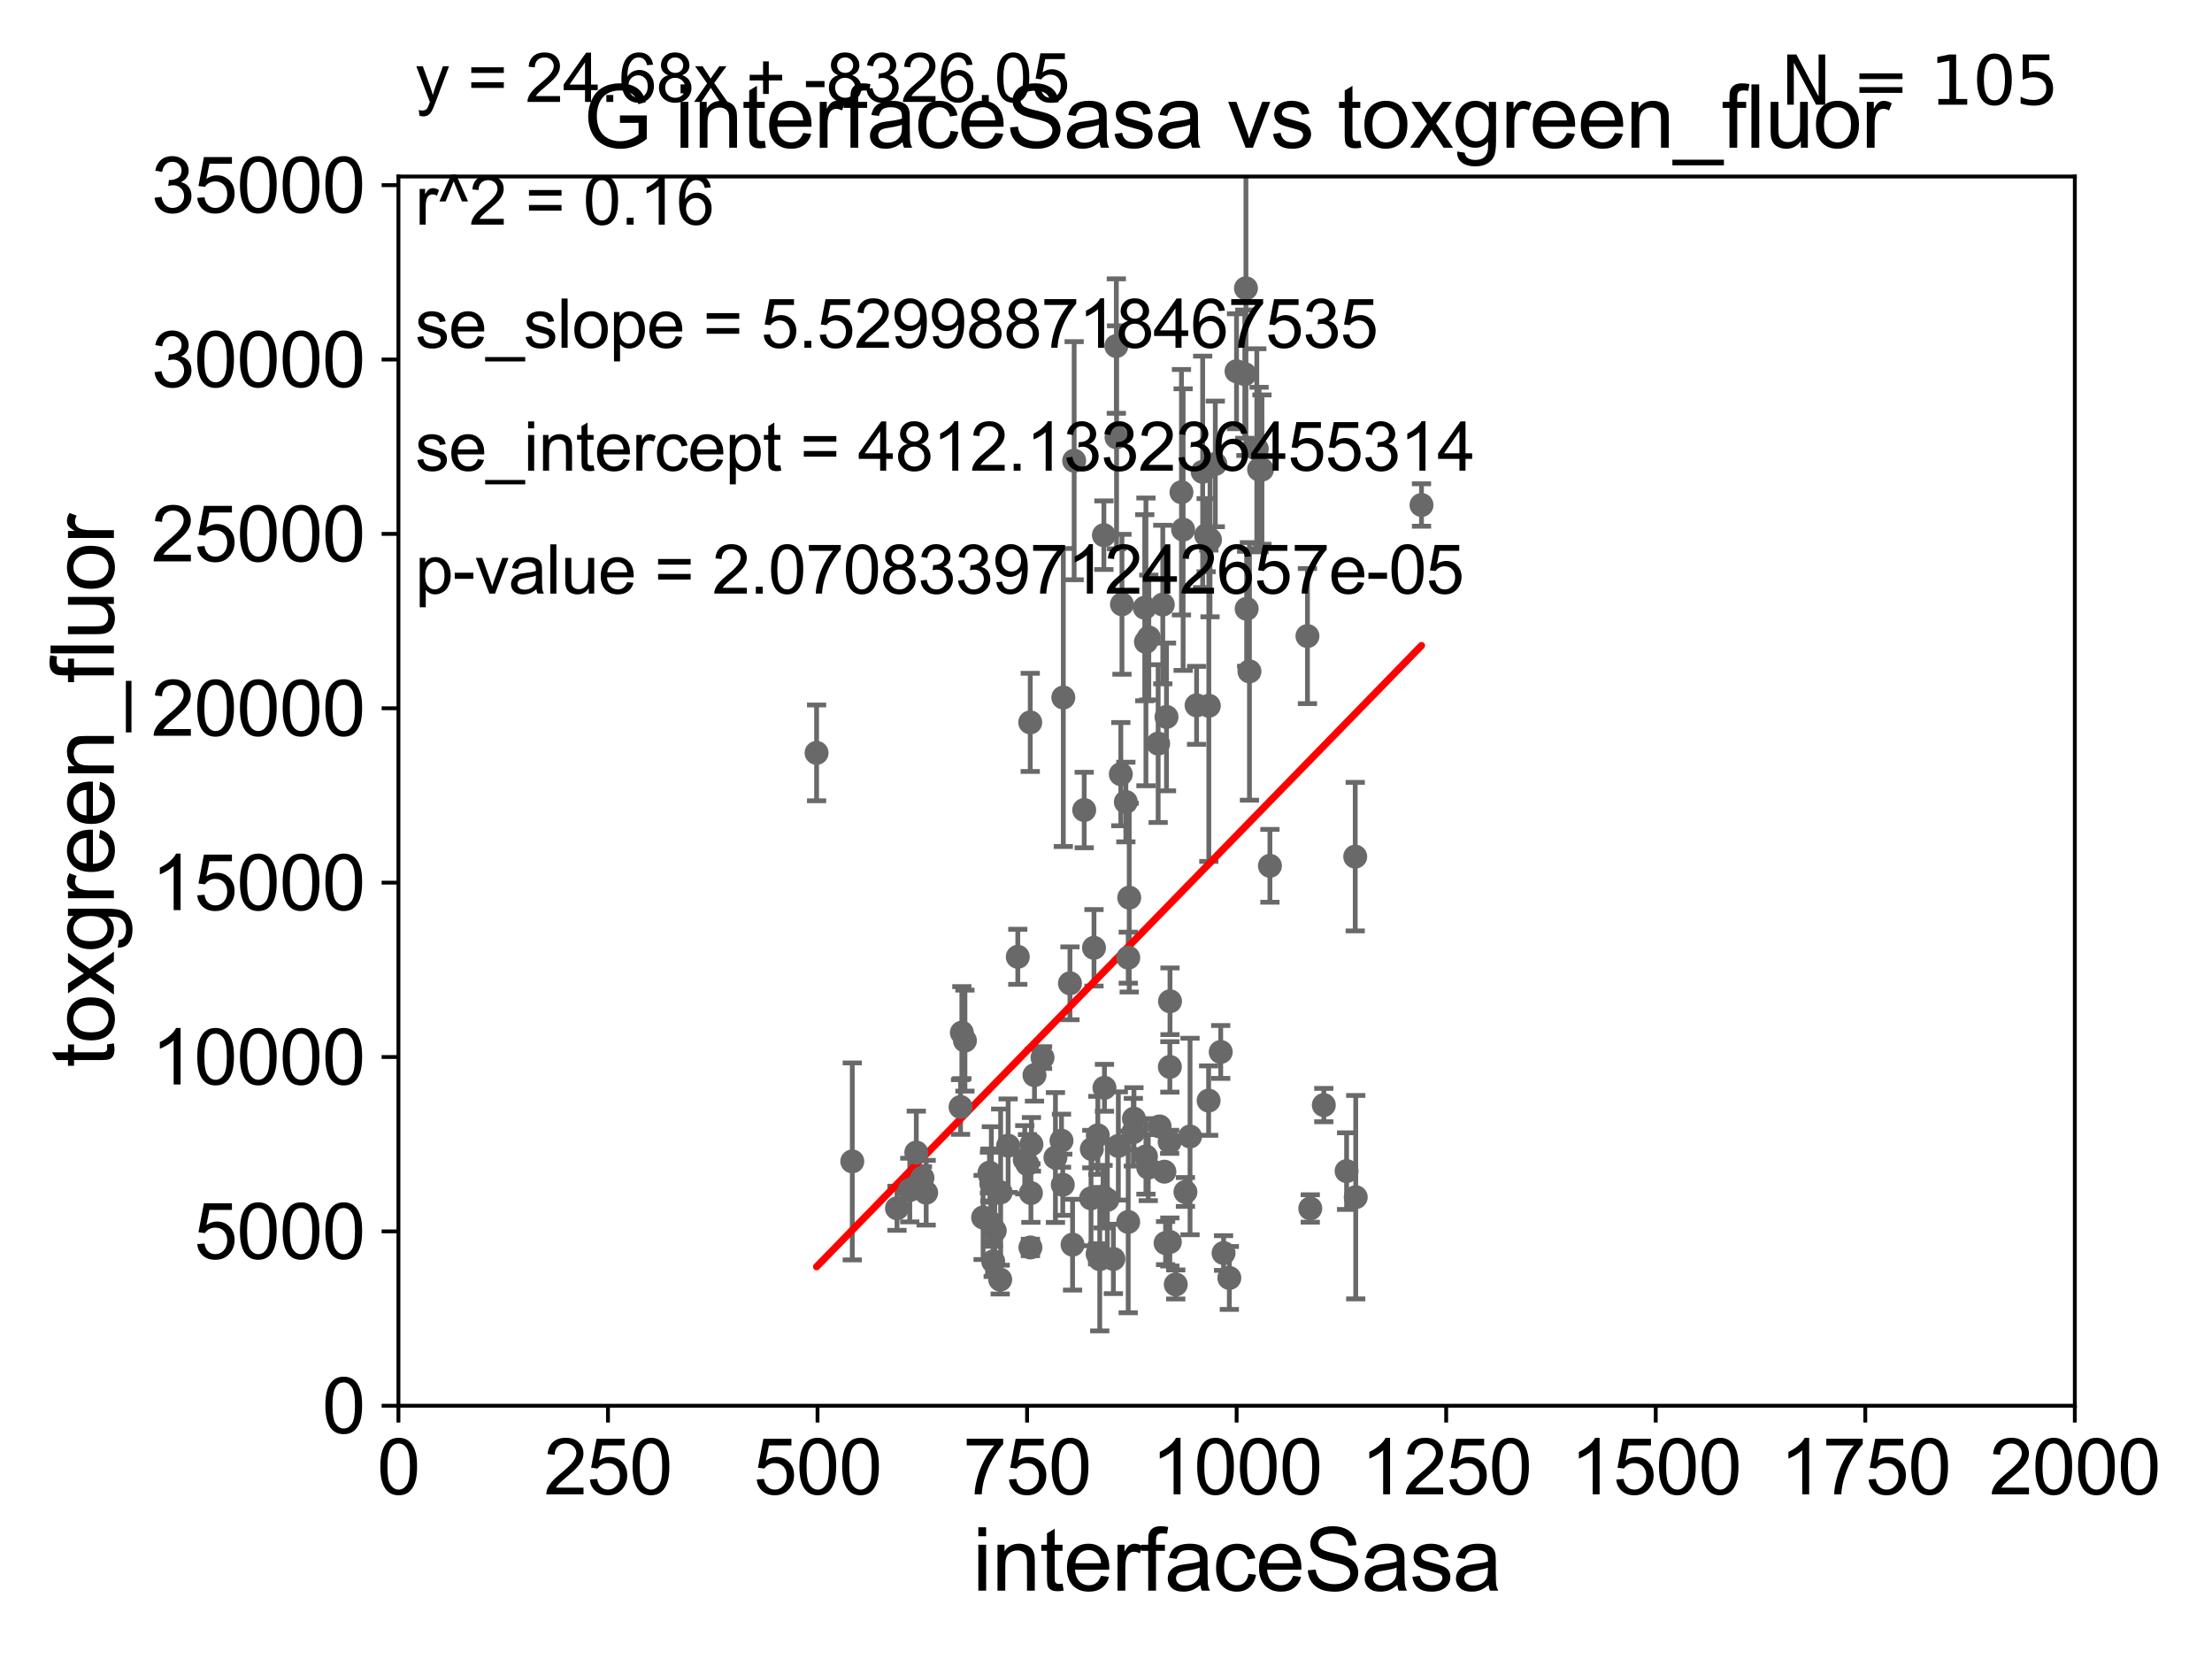 <?xml version="1.0" encoding="utf-8" standalone="no"?>
<!DOCTYPE svg PUBLIC "-//W3C//DTD SVG 1.1//EN"
  "http://www.w3.org/Graphics/SVG/1.1/DTD/svg11.dtd">
<svg xmlns:xlink="http://www.w3.org/1999/xlink" width="460.8pt" height="345.6pt" viewBox="0 0 460.8 345.6" xmlns="http://www.w3.org/2000/svg" version="1.1">
 <defs>
  <style type="text/css">*{stroke-linejoin: round; stroke-linecap: butt}</style>
 </defs>
 <g id="figure_1">
  <g id="patch_1">
   <path d="M 0 345.6 
L 460.8 345.6 
L 460.8 0 
L 0 0 
z
" style="fill: #ffffff"/>
  </g>
  <g id="axes_1">
   <g id="patch_2">
    <path d="M 83 292.84 
L 432.225 292.84 
L 432.225 36.775 
L 83 36.775 
z
" style="fill: #ffffff"/>
   </g>
   <g id="PathCollection_1">
    <defs>
     <path id="m43b6df15a3" d="M 0 1.118 
C 0.297 1.118 0.581 1 0.791 0.791 
C 1 0.581 1.118 0.297 1.118 0 
C 1.118 -0.297 1 -0.581 0.791 -0.791 
C 0.581 -1 0.297 -1.118 0 -1.118 
C -0.297 -1.118 -0.581 -1 -0.791 -0.791 
C -1 -0.581 -1.118 -0.297 -1.118 0 
C -1.118 0.297 -1 0.581 -0.791 0.791 
C -0.581 1 -0.297 1.118 0 1.118 
z
" style="stroke: #696969"/>
    </defs>
    <g clip-path="url(#p60f8628d81)">
     <use xlink:href="#m43b6df15a3" x="251.267" y="111.488" style="fill: #696969; stroke: #696969"/>
     <use xlink:href="#m43b6df15a3" x="206.21" y="244.763" style="fill: #696969; stroke: #696969"/>
     <use xlink:href="#m43b6df15a3" x="207.223" y="256.375" style="fill: #696969; stroke: #696969"/>
     <use xlink:href="#m43b6df15a3" x="282.425" y="249.395" style="fill: #696969; stroke: #696969"/>
     <use xlink:href="#m43b6df15a3" x="221.506" y="145.302" style="fill: #696969; stroke: #696969"/>
     <use xlink:href="#m43b6df15a3" x="213.477" y="241.603" style="fill: #696969; stroke: #696969"/>
     <use xlink:href="#m43b6df15a3" x="200.1" y="230.605" style="fill: #696969; stroke: #696969"/>
     <use xlink:href="#m43b6df15a3" x="235.026" y="254.553" style="fill: #696969; stroke: #696969"/>
     <use xlink:href="#m43b6df15a3" x="200.371" y="215.115" style="fill: #696969; stroke: #696969"/>
     <use xlink:href="#m43b6df15a3" x="206.905" y="262.775" style="fill: #696969; stroke: #696969"/>
     <use xlink:href="#m43b6df15a3" x="228.655" y="261.202" style="fill: #696969; stroke: #696969"/>
     <use xlink:href="#m43b6df15a3" x="214.038" y="242.52" style="fill: #696969; stroke: #696969"/>
     <use xlink:href="#m43b6df15a3" x="244.932" y="267.577" style="fill: #696969; stroke: #696969"/>
     <use xlink:href="#m43b6df15a3" x="221.393" y="246.802" style="fill: #696969; stroke: #696969"/>
     <use xlink:href="#m43b6df15a3" x="229.79" y="249.287" style="fill: #696969; stroke: #696969"/>
     <use xlink:href="#m43b6df15a3" x="251.822" y="147.023" style="fill: #696969; stroke: #696969"/>
     <use xlink:href="#m43b6df15a3" x="243.698" y="258.724" style="fill: #696969; stroke: #696969"/>
     <use xlink:href="#m43b6df15a3" x="219.867" y="241.129" style="fill: #696969; stroke: #696969"/>
     <use xlink:href="#m43b6df15a3" x="239.203" y="243.238" style="fill: #696969; stroke: #696969"/>
     <use xlink:href="#m43b6df15a3" x="235.238" y="186.998" style="fill: #696969; stroke: #696969"/>
     <use xlink:href="#m43b6df15a3" x="254.892" y="261.029" style="fill: #696969; stroke: #696969"/>
     <use xlink:href="#m43b6df15a3" x="206.126" y="244.276" style="fill: #696969; stroke: #696969"/>
     <use xlink:href="#m43b6df15a3" x="243.703" y="222.257" style="fill: #696969; stroke: #696969"/>
     <use xlink:href="#m43b6df15a3" x="206.4" y="254.754" style="fill: #696969; stroke: #696969"/>
     <use xlink:href="#m43b6df15a3" x="246.949" y="248.31" style="fill: #696969; stroke: #696969"/>
     <use xlink:href="#m43b6df15a3" x="230.679" y="249.948" style="fill: #696969; stroke: #696969"/>
     <use xlink:href="#m43b6df15a3" x="242.563" y="244.082" style="fill: #696969; stroke: #696969"/>
     <use xlink:href="#m43b6df15a3" x="239.317" y="132.803" style="fill: #696969; stroke: #696969"/>
     <use xlink:href="#m43b6df15a3" x="190.881" y="240.098" style="fill: #696969; stroke: #696969"/>
     <use xlink:href="#m43b6df15a3" x="228.698" y="236.513" style="fill: #696969; stroke: #696969"/>
     <use xlink:href="#m43b6df15a3" x="280.52" y="243.965" style="fill: #696969; stroke: #696969"/>
     <use xlink:href="#m43b6df15a3" x="232.969" y="238.724" style="fill: #696969; stroke: #696969"/>
     <use xlink:href="#m43b6df15a3" x="214.656" y="259.868" style="fill: #696969; stroke: #696969"/>
     <use xlink:href="#m43b6df15a3" x="256.093" y="266.224" style="fill: #696969; stroke: #696969"/>
     <use xlink:href="#m43b6df15a3" x="241.564" y="234.657" style="fill: #696969; stroke: #696969"/>
     <use xlink:href="#m43b6df15a3" x="170.109" y="156.841" style="fill: #696969; stroke: #696969"/>
     <use xlink:href="#m43b6df15a3" x="217.177" y="220.313" style="fill: #696969; stroke: #696969"/>
     <use xlink:href="#m43b6df15a3" x="243.659" y="237.866" style="fill: #696969; stroke: #696969"/>
     <use xlink:href="#m43b6df15a3" x="210.01" y="238.669" style="fill: #696969; stroke: #696969"/>
     <use xlink:href="#m43b6df15a3" x="221.129" y="237.626" style="fill: #696969; stroke: #696969"/>
     <use xlink:href="#m43b6df15a3" x="230.078" y="226.608" style="fill: #696969; stroke: #696969"/>
     <use xlink:href="#m43b6df15a3" x="234.537" y="167.075" style="fill: #696969; stroke: #696969"/>
     <use xlink:href="#m43b6df15a3" x="227.282" y="249.635" style="fill: #696969; stroke: #696969"/>
     <use xlink:href="#m43b6df15a3" x="192.94" y="248.462" style="fill: #696969; stroke: #696969"/>
     <use xlink:href="#m43b6df15a3" x="231.936" y="262.261" style="fill: #696969; stroke: #696969"/>
     <use xlink:href="#m43b6df15a3" x="242.811" y="258.954" style="fill: #696969; stroke: #696969"/>
     <use xlink:href="#m43b6df15a3" x="243.003" y="149.352" style="fill: #696969; stroke: #696969"/>
     <use xlink:href="#m43b6df15a3" x="243.734" y="208.583" style="fill: #696969; stroke: #696969"/>
     <use xlink:href="#m43b6df15a3" x="215.501" y="223.968" style="fill: #696969; stroke: #696969"/>
     <use xlink:href="#m43b6df15a3" x="236.093" y="235.862" style="fill: #696969; stroke: #696969"/>
     <use xlink:href="#m43b6df15a3" x="208.454" y="248.393" style="fill: #696969; stroke: #696969"/>
     <use xlink:href="#m43b6df15a3" x="236.222" y="233.038" style="fill: #696969; stroke: #696969"/>
     <use xlink:href="#m43b6df15a3" x="201.014" y="216.78" style="fill: #696969; stroke: #696969"/>
     <use xlink:href="#m43b6df15a3" x="204.801" y="253.619" style="fill: #696969; stroke: #696969"/>
     <use xlink:href="#m43b6df15a3" x="189.526" y="247.912" style="fill: #696969; stroke: #696969"/>
     <use xlink:href="#m43b6df15a3" x="229.098" y="262.308" style="fill: #696969; stroke: #696969"/>
     <use xlink:href="#m43b6df15a3" x="238.473" y="126.6" style="fill: #696969; stroke: #696969"/>
     <use xlink:href="#m43b6df15a3" x="227.445" y="239.38" style="fill: #696969; stroke: #696969"/>
     <use xlink:href="#m43b6df15a3" x="264.548" y="180.365" style="fill: #696969; stroke: #696969"/>
     <use xlink:href="#m43b6df15a3" x="214.757" y="248.535" style="fill: #696969; stroke: #696969"/>
     <use xlink:href="#m43b6df15a3" x="282.318" y="178.452" style="fill: #696969; stroke: #696969"/>
     <use xlink:href="#m43b6df15a3" x="223.437" y="259.287" style="fill: #696969; stroke: #696969"/>
     <use xlink:href="#m43b6df15a3" x="177.544" y="241.941" style="fill: #696969; stroke: #696969"/>
     <use xlink:href="#m43b6df15a3" x="222.891" y="204.84" style="fill: #696969; stroke: #696969"/>
     <use xlink:href="#m43b6df15a3" x="206.514" y="246.625" style="fill: #696969; stroke: #696969"/>
     <use xlink:href="#m43b6df15a3" x="192.159" y="245.369" style="fill: #696969; stroke: #696969"/>
     <use xlink:href="#m43b6df15a3" x="233.488" y="161.27" style="fill: #696969; stroke: #696969"/>
     <use xlink:href="#m43b6df15a3" x="238.721" y="240.9" style="fill: #696969; stroke: #696969"/>
     <use xlink:href="#m43b6df15a3" x="262.287" y="97.813" style="fill: #696969; stroke: #696969"/>
     <use xlink:href="#m43b6df15a3" x="249.271" y="146.936" style="fill: #696969; stroke: #696969"/>
     <use xlink:href="#m43b6df15a3" x="232.598" y="91.102" style="fill: #696969; stroke: #696969"/>
     <use xlink:href="#m43b6df15a3" x="260.284" y="139.863" style="fill: #696969; stroke: #696969"/>
     <use xlink:href="#m43b6df15a3" x="214.618" y="150.485" style="fill: #696969; stroke: #696969"/>
     <use xlink:href="#m43b6df15a3" x="235.037" y="199.497" style="fill: #696969; stroke: #696969"/>
     <use xlink:href="#m43b6df15a3" x="227.897" y="197.448" style="fill: #696969; stroke: #696969"/>
     <use xlink:href="#m43b6df15a3" x="223.767" y="95.974" style="fill: #696969; stroke: #696969"/>
     <use xlink:href="#m43b6df15a3" x="253.17" y="96.642" style="fill: #696969; stroke: #696969"/>
     <use xlink:href="#m43b6df15a3" x="259.552" y="60.054" style="fill: #696969; stroke: #696969"/>
     <use xlink:href="#m43b6df15a3" x="208.361" y="266.561" style="fill: #696969; stroke: #696969"/>
     <use xlink:href="#m43b6df15a3" x="212.026" y="199.322" style="fill: #696969; stroke: #696969"/>
     <use xlink:href="#m43b6df15a3" x="238.719" y="133.718" style="fill: #696969; stroke: #696969"/>
     <use xlink:href="#m43b6df15a3" x="252.07" y="112.428" style="fill: #696969; stroke: #696969"/>
     <use xlink:href="#m43b6df15a3" x="296.125" y="105.2" style="fill: #696969; stroke: #696969"/>
     <use xlink:href="#m43b6df15a3" x="246.467" y="110.328" style="fill: #696969; stroke: #696969"/>
     <use xlink:href="#m43b6df15a3" x="241.265" y="154.9" style="fill: #696969; stroke: #696969"/>
     <use xlink:href="#m43b6df15a3" x="262.889" y="97.821" style="fill: #696969; stroke: #696969"/>
     <use xlink:href="#m43b6df15a3" x="246.121" y="102.541" style="fill: #696969; stroke: #696969"/>
     <use xlink:href="#m43b6df15a3" x="259.318" y="77.939" style="fill: #696969; stroke: #696969"/>
     <use xlink:href="#m43b6df15a3" x="272.954" y="251.745" style="fill: #696969; stroke: #696969"/>
     <use xlink:href="#m43b6df15a3" x="250.539" y="98.294" style="fill: #696969; stroke: #696969"/>
     <use xlink:href="#m43b6df15a3" x="272.367" y="132.506" style="fill: #696969; stroke: #696969"/>
     <use xlink:href="#m43b6df15a3" x="275.774" y="230.209" style="fill: #696969; stroke: #696969"/>
     <use xlink:href="#m43b6df15a3" x="242.231" y="125.939" style="fill: #696969; stroke: #696969"/>
     <use xlink:href="#m43b6df15a3" x="247.906" y="236.751" style="fill: #696969; stroke: #696969"/>
     <use xlink:href="#m43b6df15a3" x="261.817" y="93.526" style="fill: #696969; stroke: #696969"/>
     <use xlink:href="#m43b6df15a3" x="232.552" y="72.091" style="fill: #696969; stroke: #696969"/>
     <use xlink:href="#m43b6df15a3" x="251.78" y="229.276" style="fill: #696969; stroke: #696969"/>
     <use xlink:href="#m43b6df15a3" x="254.3" y="219.143" style="fill: #696969; stroke: #696969"/>
     <use xlink:href="#m43b6df15a3" x="186.861" y="251.703" style="fill: #696969; stroke: #696969"/>
     <use xlink:href="#m43b6df15a3" x="257.593" y="77.339" style="fill: #696969; stroke: #696969"/>
     <use xlink:href="#m43b6df15a3" x="259.701" y="126.822" style="fill: #696969; stroke: #696969"/>
     <use xlink:href="#m43b6df15a3" x="233.726" y="125.886" style="fill: #696969; stroke: #696969"/>
     <use xlink:href="#m43b6df15a3" x="214.869" y="238.386" style="fill: #696969; stroke: #696969"/>
     <use xlink:href="#m43b6df15a3" x="229.961" y="111.489" style="fill: #696969; stroke: #696969"/>
     <use xlink:href="#m43b6df15a3" x="225.859" y="168.741" style="fill: #696969; stroke: #696969"/>
    </g>
   </g>
   <g id="matplotlib.axis_1">
    <g id="xtick_1">
     <g id="line2d_1">
      <defs>
       <path id="m175e4eae10" d="M 0 0 
L 0 3.5 
" style="stroke: #000000; stroke-width: 0.8"/>
      </defs>
      <g>
       <use xlink:href="#m175e4eae10" x="83" y="292.84" style="stroke: #000000; stroke-width: 0.8"/>
      </g>
     </g>
     <g id="text_1">
      <!-- 0 -->
      <g transform="translate(78.551 311.293)scale(0.16 -0.16)">
       <defs>
        <path id="ArialMT-30" d="M 266 2259 
Q 266 3072 433 3567 
Q 600 4063 929 4331 
Q 1259 4600 1759 4600 
Q 2128 4600 2406 4451 
Q 2684 4303 2865 4023 
Q 3047 3744 3150 3342 
Q 3253 2941 3253 2259 
Q 3253 1453 3087 958 
Q 2922 463 2592 192 
Q 2263 -78 1759 -78 
Q 1097 -78 719 397 
Q 266 969 266 2259 
z
M 844 2259 
Q 844 1131 1108 757 
Q 1372 384 1759 384 
Q 2147 384 2411 759 
Q 2675 1134 2675 2259 
Q 2675 3391 2411 3762 
Q 2147 4134 1753 4134 
Q 1366 4134 1134 3806 
Q 844 3388 844 2259 
z
" transform="scale(0.016)"/>
       </defs>
       <use xlink:href="#ArialMT-30"/>
      </g>
     </g>
    </g>
    <g id="xtick_2">
     <g id="line2d_2">
      <g>
       <use xlink:href="#m175e4eae10" x="126.653" y="292.84" style="stroke: #000000; stroke-width: 0.8"/>
      </g>
     </g>
     <g id="text_2">
      <!-- 250 -->
      <g transform="translate(113.307 311.293)scale(0.16 -0.16)">
       <defs>
        <path id="ArialMT-32" d="M 3222 541 
L 3222 0 
L 194 0 
Q 188 203 259 391 
Q 375 700 629 1000 
Q 884 1300 1366 1694 
Q 2113 2306 2375 2664 
Q 2638 3022 2638 3341 
Q 2638 3675 2398 3904 
Q 2159 4134 1775 4134 
Q 1369 4134 1125 3890 
Q 881 3647 878 3216 
L 300 3275 
Q 359 3922 746 4261 
Q 1134 4600 1788 4600 
Q 2447 4600 2831 4234 
Q 3216 3869 3216 3328 
Q 3216 3053 3103 2787 
Q 2991 2522 2730 2228 
Q 2469 1934 1863 1422 
Q 1356 997 1212 845 
Q 1069 694 975 541 
L 3222 541 
z
" transform="scale(0.016)"/>
        <path id="ArialMT-35" d="M 266 1200 
L 856 1250 
Q 922 819 1161 601 
Q 1400 384 1738 384 
Q 2144 384 2425 690 
Q 2706 997 2706 1503 
Q 2706 1984 2436 2262 
Q 2166 2541 1728 2541 
Q 1456 2541 1237 2417 
Q 1019 2294 894 2097 
L 366 2166 
L 809 4519 
L 3088 4519 
L 3088 3981 
L 1259 3981 
L 1013 2750 
Q 1425 3038 1878 3038 
Q 2478 3038 2890 2622 
Q 3303 2206 3303 1553 
Q 3303 931 2941 478 
Q 2500 -78 1738 -78 
Q 1113 -78 717 272 
Q 322 622 266 1200 
z
" transform="scale(0.016)"/>
       </defs>
       <use xlink:href="#ArialMT-32"/>
       <use xlink:href="#ArialMT-35" x="55.615"/>
       <use xlink:href="#ArialMT-30" x="111.23"/>
      </g>
     </g>
    </g>
    <g id="xtick_3">
     <g id="line2d_3">
      <g>
       <use xlink:href="#m175e4eae10" x="170.306" y="292.84" style="stroke: #000000; stroke-width: 0.8"/>
      </g>
     </g>
     <g id="text_3">
      <!-- 500 -->
      <g transform="translate(156.96 311.293)scale(0.16 -0.16)">
       <use xlink:href="#ArialMT-35"/>
       <use xlink:href="#ArialMT-30" x="55.615"/>
       <use xlink:href="#ArialMT-30" x="111.23"/>
      </g>
     </g>
    </g>
    <g id="xtick_4">
     <g id="line2d_4">
      <g>
       <use xlink:href="#m175e4eae10" x="213.959" y="292.84" style="stroke: #000000; stroke-width: 0.8"/>
      </g>
     </g>
     <g id="text_4">
      <!-- 750 -->
      <g transform="translate(200.613 311.293)scale(0.16 -0.16)">
       <defs>
        <path id="ArialMT-37" d="M 303 3981 
L 303 4522 
L 3269 4522 
L 3269 4084 
Q 2831 3619 2401 2847 
Q 1972 2075 1738 1259 
Q 1569 684 1522 0 
L 944 0 
Q 953 541 1156 1306 
Q 1359 2072 1739 2783 
Q 2119 3494 2547 3981 
L 303 3981 
z
" transform="scale(0.016)"/>
       </defs>
       <use xlink:href="#ArialMT-37"/>
       <use xlink:href="#ArialMT-35" x="55.615"/>
       <use xlink:href="#ArialMT-30" x="111.23"/>
      </g>
     </g>
    </g>
    <g id="xtick_5">
     <g id="line2d_5">
      <g>
       <use xlink:href="#m175e4eae10" x="257.613" y="292.84" style="stroke: #000000; stroke-width: 0.8"/>
      </g>
     </g>
     <g id="text_5">
      <!-- 1000 -->
      <g transform="translate(239.817 311.293)scale(0.16 -0.16)">
       <defs>
        <path id="ArialMT-31" d="M 2384 0 
L 1822 0 
L 1822 3584 
Q 1619 3391 1289 3197 
Q 959 3003 697 2906 
L 697 3450 
Q 1169 3672 1522 3987 
Q 1875 4303 2022 4600 
L 2384 4600 
L 2384 0 
z
" transform="scale(0.016)"/>
       </defs>
       <use xlink:href="#ArialMT-31"/>
       <use xlink:href="#ArialMT-30" x="55.615"/>
       <use xlink:href="#ArialMT-30" x="111.23"/>
       <use xlink:href="#ArialMT-30" x="166.846"/>
      </g>
     </g>
    </g>
    <g id="xtick_6">
     <g id="line2d_6">
      <g>
       <use xlink:href="#m175e4eae10" x="301.266" y="292.84" style="stroke: #000000; stroke-width: 0.8"/>
      </g>
     </g>
     <g id="text_6">
      <!-- 1250 -->
      <g transform="translate(283.471 311.293)scale(0.16 -0.16)">
       <use xlink:href="#ArialMT-31"/>
       <use xlink:href="#ArialMT-32" x="55.615"/>
       <use xlink:href="#ArialMT-35" x="111.23"/>
       <use xlink:href="#ArialMT-30" x="166.846"/>
      </g>
     </g>
    </g>
    <g id="xtick_7">
     <g id="line2d_7">
      <g>
       <use xlink:href="#m175e4eae10" x="344.919" y="292.84" style="stroke: #000000; stroke-width: 0.8"/>
      </g>
     </g>
     <g id="text_7">
      <!-- 1500 -->
      <g transform="translate(327.124 311.293)scale(0.16 -0.16)">
       <use xlink:href="#ArialMT-31"/>
       <use xlink:href="#ArialMT-35" x="55.615"/>
       <use xlink:href="#ArialMT-30" x="111.23"/>
       <use xlink:href="#ArialMT-30" x="166.846"/>
      </g>
     </g>
    </g>
    <g id="xtick_8">
     <g id="line2d_8">
      <g>
       <use xlink:href="#m175e4eae10" x="388.572" y="292.84" style="stroke: #000000; stroke-width: 0.8"/>
      </g>
     </g>
     <g id="text_8">
      <!-- 1750 -->
      <g transform="translate(370.777 311.293)scale(0.16 -0.16)">
       <use xlink:href="#ArialMT-31"/>
       <use xlink:href="#ArialMT-37" x="55.615"/>
       <use xlink:href="#ArialMT-35" x="111.23"/>
       <use xlink:href="#ArialMT-30" x="166.846"/>
      </g>
     </g>
    </g>
    <g id="xtick_9">
     <g id="line2d_9">
      <g>
       <use xlink:href="#m175e4eae10" x="432.225" y="292.84" style="stroke: #000000; stroke-width: 0.8"/>
      </g>
     </g>
     <g id="text_9">
      <!-- 2000 -->
      <g transform="translate(414.43 311.293)scale(0.16 -0.16)">
       <use xlink:href="#ArialMT-32"/>
       <use xlink:href="#ArialMT-30" x="55.615"/>
       <use xlink:href="#ArialMT-30" x="111.23"/>
       <use xlink:href="#ArialMT-30" x="166.846"/>
      </g>
     </g>
    </g>
    <g id="text_10">
     <!-- interfaceSasa -->
     <g transform="translate(202.583 331.357)scale(0.18 -0.18)">
      <defs>
       <path id="ArialMT-69" d="M 425 3934 
L 425 4581 
L 988 4581 
L 988 3934 
L 425 3934 
z
M 425 0 
L 425 3319 
L 988 3319 
L 988 0 
L 425 0 
z
" transform="scale(0.016)"/>
       <path id="ArialMT-6e" d="M 422 0 
L 422 3319 
L 928 3319 
L 928 2847 
Q 1294 3394 1984 3394 
Q 2284 3394 2536 3286 
Q 2788 3178 2913 3003 
Q 3038 2828 3088 2588 
Q 3119 2431 3119 2041 
L 3119 0 
L 2556 0 
L 2556 2019 
Q 2556 2363 2490 2533 
Q 2425 2703 2258 2804 
Q 2091 2906 1866 2906 
Q 1506 2906 1245 2678 
Q 984 2450 984 1813 
L 984 0 
L 422 0 
z
" transform="scale(0.016)"/>
       <path id="ArialMT-74" d="M 1650 503 
L 1731 6 
Q 1494 -44 1306 -44 
Q 1000 -44 831 53 
Q 663 150 594 308 
Q 525 466 525 972 
L 525 2881 
L 113 2881 
L 113 3319 
L 525 3319 
L 525 4141 
L 1084 4478 
L 1084 3319 
L 1650 3319 
L 1650 2881 
L 1084 2881 
L 1084 941 
Q 1084 700 1114 631 
Q 1144 563 1211 522 
Q 1278 481 1403 481 
Q 1497 481 1650 503 
z
" transform="scale(0.016)"/>
       <path id="ArialMT-65" d="M 2694 1069 
L 3275 997 
Q 3138 488 2766 206 
Q 2394 -75 1816 -75 
Q 1088 -75 661 373 
Q 234 822 234 1631 
Q 234 2469 665 2931 
Q 1097 3394 1784 3394 
Q 2450 3394 2872 2941 
Q 3294 2488 3294 1666 
Q 3294 1616 3291 1516 
L 816 1516 
Q 847 969 1125 678 
Q 1403 388 1819 388 
Q 2128 388 2347 550 
Q 2566 713 2694 1069 
z
M 847 1978 
L 2700 1978 
Q 2663 2397 2488 2606 
Q 2219 2931 1791 2931 
Q 1403 2931 1139 2672 
Q 875 2413 847 1978 
z
" transform="scale(0.016)"/>
       <path id="ArialMT-72" d="M 416 0 
L 416 3319 
L 922 3319 
L 922 2816 
Q 1116 3169 1280 3281 
Q 1444 3394 1641 3394 
Q 1925 3394 2219 3213 
L 2025 2691 
Q 1819 2813 1613 2813 
Q 1428 2813 1281 2702 
Q 1134 2591 1072 2394 
Q 978 2094 978 1738 
L 978 0 
L 416 0 
z
" transform="scale(0.016)"/>
       <path id="ArialMT-66" d="M 556 0 
L 556 2881 
L 59 2881 
L 59 3319 
L 556 3319 
L 556 3672 
Q 556 4006 616 4169 
Q 697 4388 901 4523 
Q 1106 4659 1475 4659 
Q 1713 4659 2000 4603 
L 1916 4113 
Q 1741 4144 1584 4144 
Q 1328 4144 1222 4034 
Q 1116 3925 1116 3625 
L 1116 3319 
L 1763 3319 
L 1763 2881 
L 1116 2881 
L 1116 0 
L 556 0 
z
" transform="scale(0.016)"/>
       <path id="ArialMT-61" d="M 2588 409 
Q 2275 144 1986 34 
Q 1697 -75 1366 -75 
Q 819 -75 525 192 
Q 231 459 231 875 
Q 231 1119 342 1320 
Q 453 1522 633 1644 
Q 813 1766 1038 1828 
Q 1203 1872 1538 1913 
Q 2219 1994 2541 2106 
Q 2544 2222 2544 2253 
Q 2544 2597 2384 2738 
Q 2169 2928 1744 2928 
Q 1347 2928 1158 2789 
Q 969 2650 878 2297 
L 328 2372 
Q 403 2725 575 2942 
Q 747 3159 1072 3276 
Q 1397 3394 1825 3394 
Q 2250 3394 2515 3294 
Q 2781 3194 2906 3042 
Q 3031 2891 3081 2659 
Q 3109 2516 3109 2141 
L 3109 1391 
Q 3109 606 3145 398 
Q 3181 191 3288 0 
L 2700 0 
Q 2613 175 2588 409 
z
M 2541 1666 
Q 2234 1541 1622 1453 
Q 1275 1403 1131 1340 
Q 988 1278 909 1158 
Q 831 1038 831 891 
Q 831 666 1001 516 
Q 1172 366 1500 366 
Q 1825 366 2078 508 
Q 2331 650 2450 897 
Q 2541 1088 2541 1459 
L 2541 1666 
z
" transform="scale(0.016)"/>
       <path id="ArialMT-63" d="M 2588 1216 
L 3141 1144 
Q 3050 572 2676 248 
Q 2303 -75 1759 -75 
Q 1078 -75 664 370 
Q 250 816 250 1647 
Q 250 2184 428 2587 
Q 606 2991 970 3192 
Q 1334 3394 1763 3394 
Q 2303 3394 2647 3120 
Q 2991 2847 3088 2344 
L 2541 2259 
Q 2463 2594 2264 2762 
Q 2066 2931 1784 2931 
Q 1359 2931 1093 2626 
Q 828 2322 828 1663 
Q 828 994 1084 691 
Q 1341 388 1753 388 
Q 2084 388 2306 591 
Q 2528 794 2588 1216 
z
" transform="scale(0.016)"/>
       <path id="ArialMT-53" d="M 288 1472 
L 859 1522 
Q 900 1178 1048 958 
Q 1197 738 1509 602 
Q 1822 466 2213 466 
Q 2559 466 2825 569 
Q 3091 672 3220 851 
Q 3350 1031 3350 1244 
Q 3350 1459 3225 1620 
Q 3100 1781 2813 1891 
Q 2628 1963 1997 2114 
Q 1366 2266 1113 2400 
Q 784 2572 623 2826 
Q 463 3081 463 3397 
Q 463 3744 659 4045 
Q 856 4347 1234 4503 
Q 1613 4659 2075 4659 
Q 2584 4659 2973 4495 
Q 3363 4331 3572 4012 
Q 3781 3694 3797 3291 
L 3216 3247 
Q 3169 3681 2898 3903 
Q 2628 4125 2100 4125 
Q 1550 4125 1298 3923 
Q 1047 3722 1047 3438 
Q 1047 3191 1225 3031 
Q 1400 2872 2139 2705 
Q 2878 2538 3153 2413 
Q 3553 2228 3743 1945 
Q 3934 1663 3934 1294 
Q 3934 928 3725 604 
Q 3516 281 3123 101 
Q 2731 -78 2241 -78 
Q 1619 -78 1198 103 
Q 778 284 539 648 
Q 300 1013 288 1472 
z
" transform="scale(0.016)"/>
       <path id="ArialMT-73" d="M 197 991 
L 753 1078 
Q 800 744 1014 566 
Q 1228 388 1613 388 
Q 2000 388 2187 545 
Q 2375 703 2375 916 
Q 2375 1106 2209 1216 
Q 2094 1291 1634 1406 
Q 1016 1563 777 1677 
Q 538 1791 414 1992 
Q 291 2194 291 2438 
Q 291 2659 392 2848 
Q 494 3038 669 3163 
Q 800 3259 1026 3326 
Q 1253 3394 1513 3394 
Q 1903 3394 2198 3281 
Q 2494 3169 2634 2976 
Q 2775 2784 2828 2463 
L 2278 2388 
Q 2241 2644 2061 2787 
Q 1881 2931 1553 2931 
Q 1166 2931 1000 2803 
Q 834 2675 834 2503 
Q 834 2394 903 2306 
Q 972 2216 1119 2156 
Q 1203 2125 1616 2013 
Q 2213 1853 2448 1751 
Q 2684 1650 2818 1456 
Q 2953 1263 2953 975 
Q 2953 694 2789 445 
Q 2625 197 2315 61 
Q 2006 -75 1616 -75 
Q 969 -75 630 194 
Q 291 463 197 991 
z
" transform="scale(0.016)"/>
      </defs>
      <use xlink:href="#ArialMT-69"/>
      <use xlink:href="#ArialMT-6e" x="22.217"/>
      <use xlink:href="#ArialMT-74" x="77.832"/>
      <use xlink:href="#ArialMT-65" x="105.615"/>
      <use xlink:href="#ArialMT-72" x="161.23"/>
      <use xlink:href="#ArialMT-66" x="194.531"/>
      <use xlink:href="#ArialMT-61" x="222.314"/>
      <use xlink:href="#ArialMT-63" x="277.93"/>
      <use xlink:href="#ArialMT-65" x="327.93"/>
      <use xlink:href="#ArialMT-53" x="383.545"/>
      <use xlink:href="#ArialMT-61" x="450.244"/>
      <use xlink:href="#ArialMT-73" x="505.859"/>
      <use xlink:href="#ArialMT-61" x="555.859"/>
     </g>
    </g>
   </g>
   <g id="matplotlib.axis_2">
    <g id="ytick_1">
     <g id="line2d_10">
      <defs>
       <path id="m38e3f9ae45" d="M 0 0 
L -3.5 0 
" style="stroke: #000000; stroke-width: 0.8"/>
      </defs>
      <g>
       <use xlink:href="#m38e3f9ae45" x="83" y="292.84" style="stroke: #000000; stroke-width: 0.8"/>
      </g>
     </g>
     <g id="text_11">
      <!-- 0 -->
      <g transform="translate(67.103 298.566)scale(0.16 -0.16)">
       <use xlink:href="#ArialMT-30"/>
      </g>
     </g>
    </g>
    <g id="ytick_2">
     <g id="line2d_11">
      <g>
       <use xlink:href="#m38e3f9ae45" x="83" y="256.516" style="stroke: #000000; stroke-width: 0.8"/>
      </g>
     </g>
     <g id="text_12">
      <!-- 5000 -->
      <g transform="translate(40.41 262.242)scale(0.16 -0.16)">
       <use xlink:href="#ArialMT-35"/>
       <use xlink:href="#ArialMT-30" x="55.615"/>
       <use xlink:href="#ArialMT-30" x="111.23"/>
       <use xlink:href="#ArialMT-30" x="166.846"/>
      </g>
     </g>
    </g>
    <g id="ytick_3">
     <g id="line2d_12">
      <g>
       <use xlink:href="#m38e3f9ae45" x="83" y="220.192" style="stroke: #000000; stroke-width: 0.8"/>
      </g>
     </g>
     <g id="text_13">
      <!-- 10000 -->
      <g transform="translate(31.512 225.918)scale(0.16 -0.16)">
       <use xlink:href="#ArialMT-31"/>
       <use xlink:href="#ArialMT-30" x="55.615"/>
       <use xlink:href="#ArialMT-30" x="111.23"/>
       <use xlink:href="#ArialMT-30" x="166.846"/>
       <use xlink:href="#ArialMT-30" x="222.461"/>
      </g>
     </g>
    </g>
    <g id="ytick_4">
     <g id="line2d_13">
      <g>
       <use xlink:href="#m38e3f9ae45" x="83" y="183.867" style="stroke: #000000; stroke-width: 0.8"/>
      </g>
     </g>
     <g id="text_14">
      <!-- 15000 -->
      <g transform="translate(31.512 189.594)scale(0.16 -0.16)">
       <use xlink:href="#ArialMT-31"/>
       <use xlink:href="#ArialMT-35" x="55.615"/>
       <use xlink:href="#ArialMT-30" x="111.23"/>
       <use xlink:href="#ArialMT-30" x="166.846"/>
       <use xlink:href="#ArialMT-30" x="222.461"/>
      </g>
     </g>
    </g>
    <g id="ytick_5">
     <g id="line2d_14">
      <g>
       <use xlink:href="#m38e3f9ae45" x="83" y="147.543" style="stroke: #000000; stroke-width: 0.8"/>
      </g>
     </g>
     <g id="text_15">
      <!-- 20000 -->
      <g transform="translate(31.512 153.27)scale(0.16 -0.16)">
       <use xlink:href="#ArialMT-32"/>
       <use xlink:href="#ArialMT-30" x="55.615"/>
       <use xlink:href="#ArialMT-30" x="111.23"/>
       <use xlink:href="#ArialMT-30" x="166.846"/>
       <use xlink:href="#ArialMT-30" x="222.461"/>
      </g>
     </g>
    </g>
    <g id="ytick_6">
     <g id="line2d_15">
      <g>
       <use xlink:href="#m38e3f9ae45" x="83" y="111.219" style="stroke: #000000; stroke-width: 0.8"/>
      </g>
     </g>
     <g id="text_16">
      <!-- 25000 -->
      <g transform="translate(31.512 116.945)scale(0.16 -0.16)">
       <use xlink:href="#ArialMT-32"/>
       <use xlink:href="#ArialMT-35" x="55.615"/>
       <use xlink:href="#ArialMT-30" x="111.23"/>
       <use xlink:href="#ArialMT-30" x="166.846"/>
       <use xlink:href="#ArialMT-30" x="222.461"/>
      </g>
     </g>
    </g>
    <g id="ytick_7">
     <g id="line2d_16">
      <g>
       <use xlink:href="#m38e3f9ae45" x="83" y="74.895" style="stroke: #000000; stroke-width: 0.8"/>
      </g>
     </g>
     <g id="text_17">
      <!-- 30000 -->
      <g transform="translate(31.512 80.621)scale(0.16 -0.16)">
       <defs>
        <path id="ArialMT-33" d="M 269 1209 
L 831 1284 
Q 928 806 1161 595 
Q 1394 384 1728 384 
Q 2125 384 2398 659 
Q 2672 934 2672 1341 
Q 2672 1728 2419 1979 
Q 2166 2231 1775 2231 
Q 1616 2231 1378 2169 
L 1441 2663 
Q 1497 2656 1531 2656 
Q 1891 2656 2178 2843 
Q 2466 3031 2466 3422 
Q 2466 3731 2256 3934 
Q 2047 4138 1716 4138 
Q 1388 4138 1169 3931 
Q 950 3725 888 3313 
L 325 3413 
Q 428 3978 793 4289 
Q 1159 4600 1703 4600 
Q 2078 4600 2393 4439 
Q 2709 4278 2876 4000 
Q 3044 3722 3044 3409 
Q 3044 3113 2884 2869 
Q 2725 2625 2413 2481 
Q 2819 2388 3044 2092 
Q 3269 1797 3269 1353 
Q 3269 753 2831 336 
Q 2394 -81 1725 -81 
Q 1122 -81 723 278 
Q 325 638 269 1209 
z
" transform="scale(0.016)"/>
       </defs>
       <use xlink:href="#ArialMT-33"/>
       <use xlink:href="#ArialMT-30" x="55.615"/>
       <use xlink:href="#ArialMT-30" x="111.23"/>
       <use xlink:href="#ArialMT-30" x="166.846"/>
       <use xlink:href="#ArialMT-30" x="222.461"/>
      </g>
     </g>
    </g>
    <g id="ytick_8">
     <g id="line2d_17">
      <g>
       <use xlink:href="#m38e3f9ae45" x="83" y="38.571" style="stroke: #000000; stroke-width: 0.8"/>
      </g>
     </g>
     <g id="text_18">
      <!-- 35000 -->
      <g transform="translate(31.512 44.297)scale(0.16 -0.16)">
       <use xlink:href="#ArialMT-33"/>
       <use xlink:href="#ArialMT-35" x="55.615"/>
       <use xlink:href="#ArialMT-30" x="111.23"/>
       <use xlink:href="#ArialMT-30" x="166.846"/>
       <use xlink:href="#ArialMT-30" x="222.461"/>
      </g>
     </g>
    </g>
    <g id="text_19">
     <!-- toxgreen_fluor -->
     <g transform="translate(23.724 222.34)rotate(-90)scale(0.18 -0.18)">
      <defs>
       <path id="ArialMT-6f" d="M 213 1659 
Q 213 2581 725 3025 
Q 1153 3394 1769 3394 
Q 2453 3394 2887 2945 
Q 3322 2497 3322 1706 
Q 3322 1066 3130 698 
Q 2938 331 2570 128 
Q 2203 -75 1769 -75 
Q 1072 -75 642 372 
Q 213 819 213 1659 
z
M 791 1659 
Q 791 1022 1069 705 
Q 1347 388 1769 388 
Q 2188 388 2466 706 
Q 2744 1025 2744 1678 
Q 2744 2294 2464 2611 
Q 2184 2928 1769 2928 
Q 1347 2928 1069 2612 
Q 791 2297 791 1659 
z
" transform="scale(0.016)"/>
       <path id="ArialMT-78" d="M 47 0 
L 1259 1725 
L 138 3319 
L 841 3319 
L 1350 2541 
Q 1494 2319 1581 2169 
Q 1719 2375 1834 2534 
L 2394 3319 
L 3066 3319 
L 1919 1756 
L 3153 0 
L 2463 0 
L 1781 1031 
L 1600 1309 
L 728 0 
L 47 0 
z
" transform="scale(0.016)"/>
       <path id="ArialMT-67" d="M 319 -275 
L 866 -356 
Q 900 -609 1056 -725 
Q 1266 -881 1628 -881 
Q 2019 -881 2231 -725 
Q 2444 -569 2519 -288 
Q 2563 -116 2559 434 
Q 2191 0 1641 0 
Q 956 0 581 494 
Q 206 988 206 1678 
Q 206 2153 378 2554 
Q 550 2956 876 3175 
Q 1203 3394 1644 3394 
Q 2231 3394 2613 2919 
L 2613 3319 
L 3131 3319 
L 3131 450 
Q 3131 -325 2973 -648 
Q 2816 -972 2473 -1159 
Q 2131 -1347 1631 -1347 
Q 1038 -1347 672 -1080 
Q 306 -813 319 -275 
z
M 784 1719 
Q 784 1066 1043 766 
Q 1303 466 1694 466 
Q 2081 466 2343 764 
Q 2606 1063 2606 1700 
Q 2606 2309 2336 2618 
Q 2066 2928 1684 2928 
Q 1309 2928 1046 2623 
Q 784 2319 784 1719 
z
" transform="scale(0.016)"/>
       <path id="ArialMT-5f" d="M -97 -1272 
L -97 -866 
L 3631 -866 
L 3631 -1272 
L -97 -1272 
z
" transform="scale(0.016)"/>
       <path id="ArialMT-6c" d="M 409 0 
L 409 4581 
L 972 4581 
L 972 0 
L 409 0 
z
" transform="scale(0.016)"/>
       <path id="ArialMT-75" d="M 2597 0 
L 2597 488 
Q 2209 -75 1544 -75 
Q 1250 -75 995 37 
Q 741 150 617 320 
Q 494 491 444 738 
Q 409 903 409 1263 
L 409 3319 
L 972 3319 
L 972 1478 
Q 972 1038 1006 884 
Q 1059 663 1231 536 
Q 1403 409 1656 409 
Q 1909 409 2131 539 
Q 2353 669 2445 892 
Q 2538 1116 2538 1541 
L 2538 3319 
L 3100 3319 
L 3100 0 
L 2597 0 
z
" transform="scale(0.016)"/>
      </defs>
      <use xlink:href="#ArialMT-74"/>
      <use xlink:href="#ArialMT-6f" x="27.783"/>
      <use xlink:href="#ArialMT-78" x="83.398"/>
      <use xlink:href="#ArialMT-67" x="133.398"/>
      <use xlink:href="#ArialMT-72" x="189.014"/>
      <use xlink:href="#ArialMT-65" x="222.314"/>
      <use xlink:href="#ArialMT-65" x="277.93"/>
      <use xlink:href="#ArialMT-6e" x="333.545"/>
      <use xlink:href="#ArialMT-5f" x="389.16"/>
      <use xlink:href="#ArialMT-66" x="444.775"/>
      <use xlink:href="#ArialMT-6c" x="472.559"/>
      <use xlink:href="#ArialMT-75" x="494.775"/>
      <use xlink:href="#ArialMT-6f" x="550.391"/>
      <use xlink:href="#ArialMT-72" x="606.006"/>
     </g>
    </g>
   </g>
   <g id="LineCollection_1">
    <path d="M 251.267 119.104 
L 251.267 103.872 
" clip-path="url(#p60f8628d81)" style="fill: none; stroke: #696969"/>
    <path d="M 206.21 250.174 
L 206.21 239.352 
" clip-path="url(#p60f8628d81)" style="fill: none; stroke: #696969"/>
    <path d="M 207.223 264.922 
L 207.223 247.828 
" clip-path="url(#p60f8628d81)" style="fill: none; stroke: #696969"/>
    <path d="M 282.425 270.583 
L 282.425 228.207 
" clip-path="url(#p60f8628d81)" style="fill: none; stroke: #696969"/>
    <path d="M 221.506 176.343 
L 221.506 114.261 
" clip-path="url(#p60f8628d81)" style="fill: none; stroke: #696969"/>
    <path d="M 213.477 248.719 
L 213.477 234.486 
" clip-path="url(#p60f8628d81)" style="fill: none; stroke: #696969"/>
    <path d="M 200.1 236.301 
L 200.1 224.909 
" clip-path="url(#p60f8628d81)" style="fill: none; stroke: #696969"/>
    <path d="M 235.026 273.473 
L 235.026 235.632 
" clip-path="url(#p60f8628d81)" style="fill: none; stroke: #696969"/>
    <path d="M 200.371 224.7 
L 200.371 205.53 
" clip-path="url(#p60f8628d81)" style="fill: none; stroke: #696969"/>
    <path d="M 206.905 265.922 
L 206.905 259.628 
" clip-path="url(#p60f8628d81)" style="fill: none; stroke: #696969"/>
    <path d="M 228.655 263.299 
L 228.655 259.106 
" clip-path="url(#p60f8628d81)" style="fill: none; stroke: #696969"/>
    <path d="M 214.038 248.688 
L 214.038 236.352 
" clip-path="url(#p60f8628d81)" style="fill: none; stroke: #696969"/>
    <path d="M 244.932 270.604 
L 244.932 264.55 
" clip-path="url(#p60f8628d81)" style="fill: none; stroke: #696969"/>
    <path d="M 221.393 253.172 
L 221.393 240.432 
" clip-path="url(#p60f8628d81)" style="fill: none; stroke: #696969"/>
    <path d="M 229.79 255.799 
L 229.79 242.775 
" clip-path="url(#p60f8628d81)" style="fill: none; stroke: #696969"/>
    <path d="M 251.822 179.444 
L 251.822 114.602 
" clip-path="url(#p60f8628d81)" style="fill: none; stroke: #696969"/>
    <path d="M 243.698 263.73 
L 243.698 253.717 
" clip-path="url(#p60f8628d81)" style="fill: none; stroke: #696969"/>
    <path d="M 219.867 254.655 
L 219.867 227.604 
" clip-path="url(#p60f8628d81)" style="fill: none; stroke: #696969"/>
    <path d="M 239.203 250.119 
L 239.203 236.357 
" clip-path="url(#p60f8628d81)" style="fill: none; stroke: #696969"/>
    <path d="M 235.238 206.656 
L 235.238 167.341 
" clip-path="url(#p60f8628d81)" style="fill: none; stroke: #696969"/>
    <path d="M 254.892 264.642 
L 254.892 257.417 
" clip-path="url(#p60f8628d81)" style="fill: none; stroke: #696969"/>
    <path d="M 206.126 248.521 
L 206.126 240.031 
" clip-path="url(#p60f8628d81)" style="fill: none; stroke: #696969"/>
    <path d="M 243.703 227.514 
L 243.703 216.999 
" clip-path="url(#p60f8628d81)" style="fill: none; stroke: #696969"/>
    <path d="M 206.4 259.056 
L 206.4 250.451 
" clip-path="url(#p60f8628d81)" style="fill: none; stroke: #696969"/>
    <path d="M 246.949 251.321 
L 246.949 245.298 
" clip-path="url(#p60f8628d81)" style="fill: none; stroke: #696969"/>
    <path d="M 230.679 262.41 
L 230.679 237.485 
" clip-path="url(#p60f8628d81)" style="fill: none; stroke: #696969"/>
    <path d="M 242.563 244.986 
L 242.563 243.178 
" clip-path="url(#p60f8628d81)" style="fill: none; stroke: #696969"/>
    <path d="M 239.317 145.809 
L 239.317 119.798 
" clip-path="url(#p60f8628d81)" style="fill: none; stroke: #696969"/>
    <path d="M 190.881 248.726 
L 190.881 231.47 
" clip-path="url(#p60f8628d81)" style="fill: none; stroke: #696969"/>
    <path d="M 228.698 244.634 
L 228.698 228.393 
" clip-path="url(#p60f8628d81)" style="fill: none; stroke: #696969"/>
    <path d="M 280.52 251.943 
L 280.52 235.986 
" clip-path="url(#p60f8628d81)" style="fill: none; stroke: #696969"/>
    <path d="M 232.969 249.99 
L 232.969 227.459 
" clip-path="url(#p60f8628d81)" style="fill: none; stroke: #696969"/>
    <path d="M 214.656 261.576 
L 214.656 258.159 
" clip-path="url(#p60f8628d81)" style="fill: none; stroke: #696969"/>
    <path d="M 256.093 272.779 
L 256.093 259.668 
" clip-path="url(#p60f8628d81)" style="fill: none; stroke: #696969"/>
    <path d="M 241.564 235.481 
L 241.564 233.832 
" clip-path="url(#p60f8628d81)" style="fill: none; stroke: #696969"/>
    <path d="M 170.109 166.82 
L 170.109 146.861 
" clip-path="url(#p60f8628d81)" style="fill: none; stroke: #696969"/>
    <path d="M 217.177 222.581 
L 217.177 218.045 
" clip-path="url(#p60f8628d81)" style="fill: none; stroke: #696969"/>
    <path d="M 243.659 240.273 
L 243.659 235.46 
" clip-path="url(#p60f8628d81)" style="fill: none; stroke: #696969"/>
    <path d="M 210.01 248.408 
L 210.01 228.93 
" clip-path="url(#p60f8628d81)" style="fill: none; stroke: #696969"/>
    <path d="M 221.129 243.153 
L 221.129 232.099 
" clip-path="url(#p60f8628d81)" style="fill: none; stroke: #696969"/>
    <path d="M 230.078 231.493 
L 230.078 221.724 
" clip-path="url(#p60f8628d81)" style="fill: none; stroke: #696969"/>
    <path d="M 234.537 175.375 
L 234.537 158.776 
" clip-path="url(#p60f8628d81)" style="fill: none; stroke: #696969"/>
    <path d="M 227.282 259.513 
L 227.282 239.756 
" clip-path="url(#p60f8628d81)" style="fill: none; stroke: #696969"/>
    <path d="M 192.94 255.202 
L 192.94 241.722 
" clip-path="url(#p60f8628d81)" style="fill: none; stroke: #696969"/>
    <path d="M 231.936 269.486 
L 231.936 255.035 
" clip-path="url(#p60f8628d81)" style="fill: none; stroke: #696969"/>
    <path d="M 242.811 263.446 
L 242.811 254.463 
" clip-path="url(#p60f8628d81)" style="fill: none; stroke: #696969"/>
    <path d="M 243.003 164.74 
L 243.003 133.965 
" clip-path="url(#p60f8628d81)" style="fill: none; stroke: #696969"/>
    <path d="M 243.734 215.522 
L 243.734 201.644 
" clip-path="url(#p60f8628d81)" style="fill: none; stroke: #696969"/>
    <path d="M 215.501 229.385 
L 215.501 218.552 
" clip-path="url(#p60f8628d81)" style="fill: none; stroke: #696969"/>
    <path d="M 236.093 242.912 
L 236.093 228.813 
" clip-path="url(#p60f8628d81)" style="fill: none; stroke: #696969"/>
    <path d="M 208.454 265.753 
L 208.454 231.034 
" clip-path="url(#p60f8628d81)" style="fill: none; stroke: #696969"/>
    <path d="M 236.222 239.492 
L 236.222 226.584 
" clip-path="url(#p60f8628d81)" style="fill: none; stroke: #696969"/>
    <path d="M 201.014 227.297 
L 201.014 206.263 
" clip-path="url(#p60f8628d81)" style="fill: none; stroke: #696969"/>
    <path d="M 204.801 262.379 
L 204.801 244.86 
" clip-path="url(#p60f8628d81)" style="fill: none; stroke: #696969"/>
    <path d="M 189.526 254.544 
L 189.526 241.28 
" clip-path="url(#p60f8628d81)" style="fill: none; stroke: #696969"/>
    <path d="M 229.098 277.244 
L 229.098 247.371 
" clip-path="url(#p60f8628d81)" style="fill: none; stroke: #696969"/>
    <path d="M 238.473 145.98 
L 238.473 107.219 
" clip-path="url(#p60f8628d81)" style="fill: none; stroke: #696969"/>
    <path d="M 227.445 243.288 
L 227.445 235.471 
" clip-path="url(#p60f8628d81)" style="fill: none; stroke: #696969"/>
    <path d="M 264.548 187.95 
L 264.548 172.779 
" clip-path="url(#p60f8628d81)" style="fill: none; stroke: #696969"/>
    <path d="M 214.757 254.642 
L 214.757 242.428 
" clip-path="url(#p60f8628d81)" style="fill: none; stroke: #696969"/>
    <path d="M 282.318 193.92 
L 282.318 162.984 
" clip-path="url(#p60f8628d81)" style="fill: none; stroke: #696969"/>
    <path d="M 223.437 268.743 
L 223.437 249.832 
" clip-path="url(#p60f8628d81)" style="fill: none; stroke: #696969"/>
    <path d="M 177.544 262.458 
L 177.544 221.424 
" clip-path="url(#p60f8628d81)" style="fill: none; stroke: #696969"/>
    <path d="M 222.891 212.427 
L 222.891 197.253 
" clip-path="url(#p60f8628d81)" style="fill: none; stroke: #696969"/>
    <path d="M 206.514 258.53 
L 206.514 234.721 
" clip-path="url(#p60f8628d81)" style="fill: none; stroke: #696969"/>
    <path d="M 192.159 247.686 
L 192.159 243.052 
" clip-path="url(#p60f8628d81)" style="fill: none; stroke: #696969"/>
    <path d="M 233.488 172.022 
L 233.488 150.517 
" clip-path="url(#p60f8628d81)" style="fill: none; stroke: #696969"/>
    <path d="M 238.721 248.767 
L 238.721 233.033 
" clip-path="url(#p60f8628d81)" style="fill: none; stroke: #696969"/>
    <path d="M 262.287 114.953 
L 262.287 80.673 
" clip-path="url(#p60f8628d81)" style="fill: none; stroke: #696969"/>
    <path d="M 249.271 155.054 
L 249.271 138.818 
" clip-path="url(#p60f8628d81)" style="fill: none; stroke: #696969"/>
    <path d="M 232.598 114.329 
L 232.598 67.876 
" clip-path="url(#p60f8628d81)" style="fill: none; stroke: #696969"/>
    <path d="M 260.284 166.691 
L 260.284 113.034 
" clip-path="url(#p60f8628d81)" style="fill: none; stroke: #696969"/>
    <path d="M 214.618 160.712 
L 214.618 140.258 
" clip-path="url(#p60f8628d81)" style="fill: none; stroke: #696969"/>
    <path d="M 235.037 204.806 
L 235.037 194.188 
" clip-path="url(#p60f8628d81)" style="fill: none; stroke: #696969"/>
    <path d="M 227.897 205.416 
L 227.897 189.481 
" clip-path="url(#p60f8628d81)" style="fill: none; stroke: #696969"/>
    <path d="M 223.767 120.774 
L 223.767 71.173 
" clip-path="url(#p60f8628d81)" style="fill: none; stroke: #696969"/>
    <path d="M 253.17 109.725 
L 253.17 83.558 
" clip-path="url(#p60f8628d81)" style="fill: none; stroke: #696969"/>
    <path d="M 259.552 94.883 
L 259.552 25.225 
" clip-path="url(#p60f8628d81)" style="fill: none; stroke: #696969"/>
    <path d="M 208.361 269.562 
L 208.361 263.559 
" clip-path="url(#p60f8628d81)" style="fill: none; stroke: #696969"/>
    <path d="M 212.026 205.059 
L 212.026 193.584 
" clip-path="url(#p60f8628d81)" style="fill: none; stroke: #696969"/>
    <path d="M 238.719 163.689 
L 238.719 103.748 
" clip-path="url(#p60f8628d81)" style="fill: none; stroke: #696969"/>
    <path d="M 252.07 128.494 
L 252.07 96.362 
" clip-path="url(#p60f8628d81)" style="fill: none; stroke: #696969"/>
    <path d="M 296.125 109.621 
L 296.125 100.78 
" clip-path="url(#p60f8628d81)" style="fill: none; stroke: #696969"/>
    <path d="M 246.467 139.658 
L 246.467 80.997 
" clip-path="url(#p60f8628d81)" style="fill: none; stroke: #696969"/>
    <path d="M 241.265 171.336 
L 241.265 138.463 
" clip-path="url(#p60f8628d81)" style="fill: none; stroke: #696969"/>
    <path d="M 262.889 113.372 
L 262.889 82.269 
" clip-path="url(#p60f8628d81)" style="fill: none; stroke: #696969"/>
    <path d="M 246.121 128.111 
L 246.121 76.97 
" clip-path="url(#p60f8628d81)" style="fill: none; stroke: #696969"/>
    <path d="M 259.318 91.293 
L 259.318 64.584 
" clip-path="url(#p60f8628d81)" style="fill: none; stroke: #696969"/>
    <path d="M 272.954 254.604 
L 272.954 248.885 
" clip-path="url(#p60f8628d81)" style="fill: none; stroke: #696969"/>
    <path d="M 250.539 122.401 
L 250.539 74.187 
" clip-path="url(#p60f8628d81)" style="fill: none; stroke: #696969"/>
    <path d="M 272.367 146.575 
L 272.367 118.437 
" clip-path="url(#p60f8628d81)" style="fill: none; stroke: #696969"/>
    <path d="M 275.774 233.682 
L 275.774 226.736 
" clip-path="url(#p60f8628d81)" style="fill: none; stroke: #696969"/>
    <path d="M 242.231 142.455 
L 242.231 109.423 
" clip-path="url(#p60f8628d81)" style="fill: none; stroke: #696969"/>
    <path d="M 247.906 257.219 
L 247.906 216.284 
" clip-path="url(#p60f8628d81)" style="fill: none; stroke: #696969"/>
    <path d="M 261.817 114.398 
L 261.817 72.653 
" clip-path="url(#p60f8628d81)" style="fill: none; stroke: #696969"/>
    <path d="M 232.552 86.098 
L 232.552 58.084 
" clip-path="url(#p60f8628d81)" style="fill: none; stroke: #696969"/>
    <path d="M 251.78 236.507 
L 251.78 222.044 
" clip-path="url(#p60f8628d81)" style="fill: none; stroke: #696969"/>
    <path d="M 254.3 224.649 
L 254.3 213.637 
" clip-path="url(#p60f8628d81)" style="fill: none; stroke: #696969"/>
    <path d="M 186.861 256.298 
L 186.861 247.108 
" clip-path="url(#p60f8628d81)" style="fill: none; stroke: #696969"/>
    <path d="M 257.593 89.318 
L 257.593 65.36 
" clip-path="url(#p60f8628d81)" style="fill: none; stroke: #696969"/>
    <path d="M 259.701 138.793 
L 259.701 114.851 
" clip-path="url(#p60f8628d81)" style="fill: none; stroke: #696969"/>
    <path d="M 233.726 140.457 
L 233.726 111.314 
" clip-path="url(#p60f8628d81)" style="fill: none; stroke: #696969"/>
    <path d="M 214.869 243.968 
L 214.869 232.803 
" clip-path="url(#p60f8628d81)" style="fill: none; stroke: #696969"/>
    <path d="M 229.961 118.631 
L 229.961 104.348 
" clip-path="url(#p60f8628d81)" style="fill: none; stroke: #696969"/>
    <path d="M 225.859 176.604 
L 225.859 160.879 
" clip-path="url(#p60f8628d81)" style="fill: none; stroke: #696969"/>
   </g>
   <g id="line2d_18">
    <defs>
     <path id="ma49a1c67fe" d="M 2 0 
L -2 -0 
" style="stroke: #696969"/>
    </defs>
    <g clip-path="url(#p60f8628d81)">
     <use xlink:href="#ma49a1c67fe" x="251.267" y="119.104" style="fill: #696969; stroke: #696969"/>
     <use xlink:href="#ma49a1c67fe" x="206.21" y="250.174" style="fill: #696969; stroke: #696969"/>
     <use xlink:href="#ma49a1c67fe" x="207.223" y="264.922" style="fill: #696969; stroke: #696969"/>
     <use xlink:href="#ma49a1c67fe" x="282.425" y="270.583" style="fill: #696969; stroke: #696969"/>
     <use xlink:href="#ma49a1c67fe" x="221.506" y="176.343" style="fill: #696969; stroke: #696969"/>
     <use xlink:href="#ma49a1c67fe" x="213.477" y="248.719" style="fill: #696969; stroke: #696969"/>
     <use xlink:href="#ma49a1c67fe" x="200.1" y="236.301" style="fill: #696969; stroke: #696969"/>
     <use xlink:href="#ma49a1c67fe" x="235.026" y="273.473" style="fill: #696969; stroke: #696969"/>
     <use xlink:href="#ma49a1c67fe" x="200.371" y="224.7" style="fill: #696969; stroke: #696969"/>
     <use xlink:href="#ma49a1c67fe" x="206.905" y="265.922" style="fill: #696969; stroke: #696969"/>
     <use xlink:href="#ma49a1c67fe" x="228.655" y="263.299" style="fill: #696969; stroke: #696969"/>
     <use xlink:href="#ma49a1c67fe" x="214.038" y="248.688" style="fill: #696969; stroke: #696969"/>
     <use xlink:href="#ma49a1c67fe" x="244.932" y="270.604" style="fill: #696969; stroke: #696969"/>
     <use xlink:href="#ma49a1c67fe" x="221.393" y="253.172" style="fill: #696969; stroke: #696969"/>
     <use xlink:href="#ma49a1c67fe" x="229.79" y="255.799" style="fill: #696969; stroke: #696969"/>
     <use xlink:href="#ma49a1c67fe" x="251.822" y="179.444" style="fill: #696969; stroke: #696969"/>
     <use xlink:href="#ma49a1c67fe" x="243.698" y="263.73" style="fill: #696969; stroke: #696969"/>
     <use xlink:href="#ma49a1c67fe" x="219.867" y="254.655" style="fill: #696969; stroke: #696969"/>
     <use xlink:href="#ma49a1c67fe" x="239.203" y="250.119" style="fill: #696969; stroke: #696969"/>
     <use xlink:href="#ma49a1c67fe" x="235.238" y="206.656" style="fill: #696969; stroke: #696969"/>
     <use xlink:href="#ma49a1c67fe" x="254.892" y="264.642" style="fill: #696969; stroke: #696969"/>
     <use xlink:href="#ma49a1c67fe" x="206.126" y="248.521" style="fill: #696969; stroke: #696969"/>
     <use xlink:href="#ma49a1c67fe" x="243.703" y="227.514" style="fill: #696969; stroke: #696969"/>
     <use xlink:href="#ma49a1c67fe" x="206.4" y="259.056" style="fill: #696969; stroke: #696969"/>
     <use xlink:href="#ma49a1c67fe" x="246.949" y="251.321" style="fill: #696969; stroke: #696969"/>
     <use xlink:href="#ma49a1c67fe" x="230.679" y="262.41" style="fill: #696969; stroke: #696969"/>
     <use xlink:href="#ma49a1c67fe" x="242.563" y="244.986" style="fill: #696969; stroke: #696969"/>
     <use xlink:href="#ma49a1c67fe" x="239.317" y="145.809" style="fill: #696969; stroke: #696969"/>
     <use xlink:href="#ma49a1c67fe" x="190.881" y="248.726" style="fill: #696969; stroke: #696969"/>
     <use xlink:href="#ma49a1c67fe" x="228.698" y="244.634" style="fill: #696969; stroke: #696969"/>
     <use xlink:href="#ma49a1c67fe" x="280.52" y="251.943" style="fill: #696969; stroke: #696969"/>
     <use xlink:href="#ma49a1c67fe" x="232.969" y="249.99" style="fill: #696969; stroke: #696969"/>
     <use xlink:href="#ma49a1c67fe" x="214.656" y="261.576" style="fill: #696969; stroke: #696969"/>
     <use xlink:href="#ma49a1c67fe" x="256.093" y="272.779" style="fill: #696969; stroke: #696969"/>
     <use xlink:href="#ma49a1c67fe" x="241.564" y="235.481" style="fill: #696969; stroke: #696969"/>
     <use xlink:href="#ma49a1c67fe" x="170.109" y="166.82" style="fill: #696969; stroke: #696969"/>
     <use xlink:href="#ma49a1c67fe" x="217.177" y="222.581" style="fill: #696969; stroke: #696969"/>
     <use xlink:href="#ma49a1c67fe" x="243.659" y="240.273" style="fill: #696969; stroke: #696969"/>
     <use xlink:href="#ma49a1c67fe" x="210.01" y="248.408" style="fill: #696969; stroke: #696969"/>
     <use xlink:href="#ma49a1c67fe" x="221.129" y="243.153" style="fill: #696969; stroke: #696969"/>
     <use xlink:href="#ma49a1c67fe" x="230.078" y="231.493" style="fill: #696969; stroke: #696969"/>
     <use xlink:href="#ma49a1c67fe" x="234.537" y="175.375" style="fill: #696969; stroke: #696969"/>
     <use xlink:href="#ma49a1c67fe" x="227.282" y="259.513" style="fill: #696969; stroke: #696969"/>
     <use xlink:href="#ma49a1c67fe" x="192.94" y="255.202" style="fill: #696969; stroke: #696969"/>
     <use xlink:href="#ma49a1c67fe" x="231.936" y="269.486" style="fill: #696969; stroke: #696969"/>
     <use xlink:href="#ma49a1c67fe" x="242.811" y="263.446" style="fill: #696969; stroke: #696969"/>
     <use xlink:href="#ma49a1c67fe" x="243.003" y="164.74" style="fill: #696969; stroke: #696969"/>
     <use xlink:href="#ma49a1c67fe" x="243.734" y="215.522" style="fill: #696969; stroke: #696969"/>
     <use xlink:href="#ma49a1c67fe" x="215.501" y="229.385" style="fill: #696969; stroke: #696969"/>
     <use xlink:href="#ma49a1c67fe" x="236.093" y="242.912" style="fill: #696969; stroke: #696969"/>
     <use xlink:href="#ma49a1c67fe" x="208.454" y="265.753" style="fill: #696969; stroke: #696969"/>
     <use xlink:href="#ma49a1c67fe" x="236.222" y="239.492" style="fill: #696969; stroke: #696969"/>
     <use xlink:href="#ma49a1c67fe" x="201.014" y="227.297" style="fill: #696969; stroke: #696969"/>
     <use xlink:href="#ma49a1c67fe" x="204.801" y="262.379" style="fill: #696969; stroke: #696969"/>
     <use xlink:href="#ma49a1c67fe" x="189.526" y="254.544" style="fill: #696969; stroke: #696969"/>
     <use xlink:href="#ma49a1c67fe" x="229.098" y="277.244" style="fill: #696969; stroke: #696969"/>
     <use xlink:href="#ma49a1c67fe" x="238.473" y="145.98" style="fill: #696969; stroke: #696969"/>
     <use xlink:href="#ma49a1c67fe" x="227.445" y="243.288" style="fill: #696969; stroke: #696969"/>
     <use xlink:href="#ma49a1c67fe" x="264.548" y="187.95" style="fill: #696969; stroke: #696969"/>
     <use xlink:href="#ma49a1c67fe" x="214.757" y="254.642" style="fill: #696969; stroke: #696969"/>
     <use xlink:href="#ma49a1c67fe" x="282.318" y="193.92" style="fill: #696969; stroke: #696969"/>
     <use xlink:href="#ma49a1c67fe" x="223.437" y="268.743" style="fill: #696969; stroke: #696969"/>
     <use xlink:href="#ma49a1c67fe" x="177.544" y="262.458" style="fill: #696969; stroke: #696969"/>
     <use xlink:href="#ma49a1c67fe" x="222.891" y="212.427" style="fill: #696969; stroke: #696969"/>
     <use xlink:href="#ma49a1c67fe" x="206.514" y="258.53" style="fill: #696969; stroke: #696969"/>
     <use xlink:href="#ma49a1c67fe" x="192.159" y="247.686" style="fill: #696969; stroke: #696969"/>
     <use xlink:href="#ma49a1c67fe" x="233.488" y="172.022" style="fill: #696969; stroke: #696969"/>
     <use xlink:href="#ma49a1c67fe" x="238.721" y="248.767" style="fill: #696969; stroke: #696969"/>
     <use xlink:href="#ma49a1c67fe" x="262.287" y="114.953" style="fill: #696969; stroke: #696969"/>
     <use xlink:href="#ma49a1c67fe" x="249.271" y="155.054" style="fill: #696969; stroke: #696969"/>
     <use xlink:href="#ma49a1c67fe" x="232.598" y="114.329" style="fill: #696969; stroke: #696969"/>
     <use xlink:href="#ma49a1c67fe" x="260.284" y="166.691" style="fill: #696969; stroke: #696969"/>
     <use xlink:href="#ma49a1c67fe" x="214.618" y="160.712" style="fill: #696969; stroke: #696969"/>
     <use xlink:href="#ma49a1c67fe" x="235.037" y="204.806" style="fill: #696969; stroke: #696969"/>
     <use xlink:href="#ma49a1c67fe" x="227.897" y="205.416" style="fill: #696969; stroke: #696969"/>
     <use xlink:href="#ma49a1c67fe" x="223.767" y="120.774" style="fill: #696969; stroke: #696969"/>
     <use xlink:href="#ma49a1c67fe" x="253.17" y="109.725" style="fill: #696969; stroke: #696969"/>
     <use xlink:href="#ma49a1c67fe" x="259.552" y="94.883" style="fill: #696969; stroke: #696969"/>
     <use xlink:href="#ma49a1c67fe" x="208.361" y="269.562" style="fill: #696969; stroke: #696969"/>
     <use xlink:href="#ma49a1c67fe" x="212.026" y="205.059" style="fill: #696969; stroke: #696969"/>
     <use xlink:href="#ma49a1c67fe" x="238.719" y="163.689" style="fill: #696969; stroke: #696969"/>
     <use xlink:href="#ma49a1c67fe" x="252.07" y="128.494" style="fill: #696969; stroke: #696969"/>
     <use xlink:href="#ma49a1c67fe" x="296.125" y="109.621" style="fill: #696969; stroke: #696969"/>
     <use xlink:href="#ma49a1c67fe" x="246.467" y="139.658" style="fill: #696969; stroke: #696969"/>
     <use xlink:href="#ma49a1c67fe" x="241.265" y="171.336" style="fill: #696969; stroke: #696969"/>
     <use xlink:href="#ma49a1c67fe" x="262.889" y="113.372" style="fill: #696969; stroke: #696969"/>
     <use xlink:href="#ma49a1c67fe" x="246.121" y="128.111" style="fill: #696969; stroke: #696969"/>
     <use xlink:href="#ma49a1c67fe" x="259.318" y="91.293" style="fill: #696969; stroke: #696969"/>
     <use xlink:href="#ma49a1c67fe" x="272.954" y="254.604" style="fill: #696969; stroke: #696969"/>
     <use xlink:href="#ma49a1c67fe" x="250.539" y="122.401" style="fill: #696969; stroke: #696969"/>
     <use xlink:href="#ma49a1c67fe" x="272.367" y="146.575" style="fill: #696969; stroke: #696969"/>
     <use xlink:href="#ma49a1c67fe" x="275.774" y="233.682" style="fill: #696969; stroke: #696969"/>
     <use xlink:href="#ma49a1c67fe" x="242.231" y="142.455" style="fill: #696969; stroke: #696969"/>
     <use xlink:href="#ma49a1c67fe" x="247.906" y="257.219" style="fill: #696969; stroke: #696969"/>
     <use xlink:href="#ma49a1c67fe" x="261.817" y="114.398" style="fill: #696969; stroke: #696969"/>
     <use xlink:href="#ma49a1c67fe" x="232.552" y="86.098" style="fill: #696969; stroke: #696969"/>
     <use xlink:href="#ma49a1c67fe" x="251.78" y="236.507" style="fill: #696969; stroke: #696969"/>
     <use xlink:href="#ma49a1c67fe" x="254.3" y="224.649" style="fill: #696969; stroke: #696969"/>
     <use xlink:href="#ma49a1c67fe" x="186.861" y="256.298" style="fill: #696969; stroke: #696969"/>
     <use xlink:href="#ma49a1c67fe" x="257.593" y="89.318" style="fill: #696969; stroke: #696969"/>
     <use xlink:href="#ma49a1c67fe" x="259.701" y="138.793" style="fill: #696969; stroke: #696969"/>
     <use xlink:href="#ma49a1c67fe" x="233.726" y="140.457" style="fill: #696969; stroke: #696969"/>
     <use xlink:href="#ma49a1c67fe" x="214.869" y="243.968" style="fill: #696969; stroke: #696969"/>
     <use xlink:href="#ma49a1c67fe" x="229.961" y="118.631" style="fill: #696969; stroke: #696969"/>
     <use xlink:href="#ma49a1c67fe" x="225.859" y="176.604" style="fill: #696969; stroke: #696969"/>
    </g>
   </g>
   <g id="line2d_19">
    <g clip-path="url(#p60f8628d81)">
     <use xlink:href="#ma49a1c67fe" x="251.267" y="103.872" style="fill: #696969; stroke: #696969"/>
     <use xlink:href="#ma49a1c67fe" x="206.21" y="239.352" style="fill: #696969; stroke: #696969"/>
     <use xlink:href="#ma49a1c67fe" x="207.223" y="247.828" style="fill: #696969; stroke: #696969"/>
     <use xlink:href="#ma49a1c67fe" x="282.425" y="228.207" style="fill: #696969; stroke: #696969"/>
     <use xlink:href="#ma49a1c67fe" x="221.506" y="114.261" style="fill: #696969; stroke: #696969"/>
     <use xlink:href="#ma49a1c67fe" x="213.477" y="234.486" style="fill: #696969; stroke: #696969"/>
     <use xlink:href="#ma49a1c67fe" x="200.1" y="224.909" style="fill: #696969; stroke: #696969"/>
     <use xlink:href="#ma49a1c67fe" x="235.026" y="235.632" style="fill: #696969; stroke: #696969"/>
     <use xlink:href="#ma49a1c67fe" x="200.371" y="205.53" style="fill: #696969; stroke: #696969"/>
     <use xlink:href="#ma49a1c67fe" x="206.905" y="259.628" style="fill: #696969; stroke: #696969"/>
     <use xlink:href="#ma49a1c67fe" x="228.655" y="259.106" style="fill: #696969; stroke: #696969"/>
     <use xlink:href="#ma49a1c67fe" x="214.038" y="236.352" style="fill: #696969; stroke: #696969"/>
     <use xlink:href="#ma49a1c67fe" x="244.932" y="264.55" style="fill: #696969; stroke: #696969"/>
     <use xlink:href="#ma49a1c67fe" x="221.393" y="240.432" style="fill: #696969; stroke: #696969"/>
     <use xlink:href="#ma49a1c67fe" x="229.79" y="242.775" style="fill: #696969; stroke: #696969"/>
     <use xlink:href="#ma49a1c67fe" x="251.822" y="114.602" style="fill: #696969; stroke: #696969"/>
     <use xlink:href="#ma49a1c67fe" x="243.698" y="253.717" style="fill: #696969; stroke: #696969"/>
     <use xlink:href="#ma49a1c67fe" x="219.867" y="227.604" style="fill: #696969; stroke: #696969"/>
     <use xlink:href="#ma49a1c67fe" x="239.203" y="236.357" style="fill: #696969; stroke: #696969"/>
     <use xlink:href="#ma49a1c67fe" x="235.238" y="167.341" style="fill: #696969; stroke: #696969"/>
     <use xlink:href="#ma49a1c67fe" x="254.892" y="257.417" style="fill: #696969; stroke: #696969"/>
     <use xlink:href="#ma49a1c67fe" x="206.126" y="240.031" style="fill: #696969; stroke: #696969"/>
     <use xlink:href="#ma49a1c67fe" x="243.703" y="216.999" style="fill: #696969; stroke: #696969"/>
     <use xlink:href="#ma49a1c67fe" x="206.4" y="250.451" style="fill: #696969; stroke: #696969"/>
     <use xlink:href="#ma49a1c67fe" x="246.949" y="245.298" style="fill: #696969; stroke: #696969"/>
     <use xlink:href="#ma49a1c67fe" x="230.679" y="237.485" style="fill: #696969; stroke: #696969"/>
     <use xlink:href="#ma49a1c67fe" x="242.563" y="243.178" style="fill: #696969; stroke: #696969"/>
     <use xlink:href="#ma49a1c67fe" x="239.317" y="119.798" style="fill: #696969; stroke: #696969"/>
     <use xlink:href="#ma49a1c67fe" x="190.881" y="231.47" style="fill: #696969; stroke: #696969"/>
     <use xlink:href="#ma49a1c67fe" x="228.698" y="228.393" style="fill: #696969; stroke: #696969"/>
     <use xlink:href="#ma49a1c67fe" x="280.52" y="235.986" style="fill: #696969; stroke: #696969"/>
     <use xlink:href="#ma49a1c67fe" x="232.969" y="227.459" style="fill: #696969; stroke: #696969"/>
     <use xlink:href="#ma49a1c67fe" x="214.656" y="258.159" style="fill: #696969; stroke: #696969"/>
     <use xlink:href="#ma49a1c67fe" x="256.093" y="259.668" style="fill: #696969; stroke: #696969"/>
     <use xlink:href="#ma49a1c67fe" x="241.564" y="233.832" style="fill: #696969; stroke: #696969"/>
     <use xlink:href="#ma49a1c67fe" x="170.109" y="146.861" style="fill: #696969; stroke: #696969"/>
     <use xlink:href="#ma49a1c67fe" x="217.177" y="218.045" style="fill: #696969; stroke: #696969"/>
     <use xlink:href="#ma49a1c67fe" x="243.659" y="235.46" style="fill: #696969; stroke: #696969"/>
     <use xlink:href="#ma49a1c67fe" x="210.01" y="228.93" style="fill: #696969; stroke: #696969"/>
     <use xlink:href="#ma49a1c67fe" x="221.129" y="232.099" style="fill: #696969; stroke: #696969"/>
     <use xlink:href="#ma49a1c67fe" x="230.078" y="221.724" style="fill: #696969; stroke: #696969"/>
     <use xlink:href="#ma49a1c67fe" x="234.537" y="158.776" style="fill: #696969; stroke: #696969"/>
     <use xlink:href="#ma49a1c67fe" x="227.282" y="239.756" style="fill: #696969; stroke: #696969"/>
     <use xlink:href="#ma49a1c67fe" x="192.94" y="241.722" style="fill: #696969; stroke: #696969"/>
     <use xlink:href="#ma49a1c67fe" x="231.936" y="255.035" style="fill: #696969; stroke: #696969"/>
     <use xlink:href="#ma49a1c67fe" x="242.811" y="254.463" style="fill: #696969; stroke: #696969"/>
     <use xlink:href="#ma49a1c67fe" x="243.003" y="133.965" style="fill: #696969; stroke: #696969"/>
     <use xlink:href="#ma49a1c67fe" x="243.734" y="201.644" style="fill: #696969; stroke: #696969"/>
     <use xlink:href="#ma49a1c67fe" x="215.501" y="218.552" style="fill: #696969; stroke: #696969"/>
     <use xlink:href="#ma49a1c67fe" x="236.093" y="228.813" style="fill: #696969; stroke: #696969"/>
     <use xlink:href="#ma49a1c67fe" x="208.454" y="231.034" style="fill: #696969; stroke: #696969"/>
     <use xlink:href="#ma49a1c67fe" x="236.222" y="226.584" style="fill: #696969; stroke: #696969"/>
     <use xlink:href="#ma49a1c67fe" x="201.014" y="206.263" style="fill: #696969; stroke: #696969"/>
     <use xlink:href="#ma49a1c67fe" x="204.801" y="244.86" style="fill: #696969; stroke: #696969"/>
     <use xlink:href="#ma49a1c67fe" x="189.526" y="241.28" style="fill: #696969; stroke: #696969"/>
     <use xlink:href="#ma49a1c67fe" x="229.098" y="247.371" style="fill: #696969; stroke: #696969"/>
     <use xlink:href="#ma49a1c67fe" x="238.473" y="107.219" style="fill: #696969; stroke: #696969"/>
     <use xlink:href="#ma49a1c67fe" x="227.445" y="235.471" style="fill: #696969; stroke: #696969"/>
     <use xlink:href="#ma49a1c67fe" x="264.548" y="172.779" style="fill: #696969; stroke: #696969"/>
     <use xlink:href="#ma49a1c67fe" x="214.757" y="242.428" style="fill: #696969; stroke: #696969"/>
     <use xlink:href="#ma49a1c67fe" x="282.318" y="162.984" style="fill: #696969; stroke: #696969"/>
     <use xlink:href="#ma49a1c67fe" x="223.437" y="249.832" style="fill: #696969; stroke: #696969"/>
     <use xlink:href="#ma49a1c67fe" x="177.544" y="221.424" style="fill: #696969; stroke: #696969"/>
     <use xlink:href="#ma49a1c67fe" x="222.891" y="197.253" style="fill: #696969; stroke: #696969"/>
     <use xlink:href="#ma49a1c67fe" x="206.514" y="234.721" style="fill: #696969; stroke: #696969"/>
     <use xlink:href="#ma49a1c67fe" x="192.159" y="243.052" style="fill: #696969; stroke: #696969"/>
     <use xlink:href="#ma49a1c67fe" x="233.488" y="150.517" style="fill: #696969; stroke: #696969"/>
     <use xlink:href="#ma49a1c67fe" x="238.721" y="233.033" style="fill: #696969; stroke: #696969"/>
     <use xlink:href="#ma49a1c67fe" x="262.287" y="80.673" style="fill: #696969; stroke: #696969"/>
     <use xlink:href="#ma49a1c67fe" x="249.271" y="138.818" style="fill: #696969; stroke: #696969"/>
     <use xlink:href="#ma49a1c67fe" x="232.598" y="67.876" style="fill: #696969; stroke: #696969"/>
     <use xlink:href="#ma49a1c67fe" x="260.284" y="113.034" style="fill: #696969; stroke: #696969"/>
     <use xlink:href="#ma49a1c67fe" x="214.618" y="140.258" style="fill: #696969; stroke: #696969"/>
     <use xlink:href="#ma49a1c67fe" x="235.037" y="194.188" style="fill: #696969; stroke: #696969"/>
     <use xlink:href="#ma49a1c67fe" x="227.897" y="189.481" style="fill: #696969; stroke: #696969"/>
     <use xlink:href="#ma49a1c67fe" x="223.767" y="71.173" style="fill: #696969; stroke: #696969"/>
     <use xlink:href="#ma49a1c67fe" x="253.17" y="83.558" style="fill: #696969; stroke: #696969"/>
     <use xlink:href="#ma49a1c67fe" x="259.552" y="25.225" style="fill: #696969; stroke: #696969"/>
     <use xlink:href="#ma49a1c67fe" x="208.361" y="263.559" style="fill: #696969; stroke: #696969"/>
     <use xlink:href="#ma49a1c67fe" x="212.026" y="193.584" style="fill: #696969; stroke: #696969"/>
     <use xlink:href="#ma49a1c67fe" x="238.719" y="103.748" style="fill: #696969; stroke: #696969"/>
     <use xlink:href="#ma49a1c67fe" x="252.07" y="96.362" style="fill: #696969; stroke: #696969"/>
     <use xlink:href="#ma49a1c67fe" x="296.125" y="100.78" style="fill: #696969; stroke: #696969"/>
     <use xlink:href="#ma49a1c67fe" x="246.467" y="80.997" style="fill: #696969; stroke: #696969"/>
     <use xlink:href="#ma49a1c67fe" x="241.265" y="138.463" style="fill: #696969; stroke: #696969"/>
     <use xlink:href="#ma49a1c67fe" x="262.889" y="82.269" style="fill: #696969; stroke: #696969"/>
     <use xlink:href="#ma49a1c67fe" x="246.121" y="76.97" style="fill: #696969; stroke: #696969"/>
     <use xlink:href="#ma49a1c67fe" x="259.318" y="64.584" style="fill: #696969; stroke: #696969"/>
     <use xlink:href="#ma49a1c67fe" x="272.954" y="248.885" style="fill: #696969; stroke: #696969"/>
     <use xlink:href="#ma49a1c67fe" x="250.539" y="74.187" style="fill: #696969; stroke: #696969"/>
     <use xlink:href="#ma49a1c67fe" x="272.367" y="118.437" style="fill: #696969; stroke: #696969"/>
     <use xlink:href="#ma49a1c67fe" x="275.774" y="226.736" style="fill: #696969; stroke: #696969"/>
     <use xlink:href="#ma49a1c67fe" x="242.231" y="109.423" style="fill: #696969; stroke: #696969"/>
     <use xlink:href="#ma49a1c67fe" x="247.906" y="216.284" style="fill: #696969; stroke: #696969"/>
     <use xlink:href="#ma49a1c67fe" x="261.817" y="72.653" style="fill: #696969; stroke: #696969"/>
     <use xlink:href="#ma49a1c67fe" x="232.552" y="58.084" style="fill: #696969; stroke: #696969"/>
     <use xlink:href="#ma49a1c67fe" x="251.78" y="222.044" style="fill: #696969; stroke: #696969"/>
     <use xlink:href="#ma49a1c67fe" x="254.3" y="213.637" style="fill: #696969; stroke: #696969"/>
     <use xlink:href="#ma49a1c67fe" x="186.861" y="247.108" style="fill: #696969; stroke: #696969"/>
     <use xlink:href="#ma49a1c67fe" x="257.593" y="65.36" style="fill: #696969; stroke: #696969"/>
     <use xlink:href="#ma49a1c67fe" x="259.701" y="114.851" style="fill: #696969; stroke: #696969"/>
     <use xlink:href="#ma49a1c67fe" x="233.726" y="111.314" style="fill: #696969; stroke: #696969"/>
     <use xlink:href="#ma49a1c67fe" x="214.869" y="232.803" style="fill: #696969; stroke: #696969"/>
     <use xlink:href="#ma49a1c67fe" x="229.961" y="104.348" style="fill: #696969; stroke: #696969"/>
     <use xlink:href="#ma49a1c67fe" x="225.859" y="160.879" style="fill: #696969; stroke: #696969"/>
    </g>
   </g>
   <g id="line2d_20">
    <path d="M 251.267 180.543 
L 206.21 226.809 
L 207.223 225.769 
L 282.425 148.548 
L 221.506 211.103 
L 213.477 219.347 
L 200.1 233.083 
L 235.026 197.219 
L 200.371 232.805 
L 206.905 226.096 
L 228.655 203.762 
L 214.038 218.771 
L 244.932 187.048 
L 221.393 211.219 
L 229.79 202.597 
L 251.822 179.972 
L 243.698 188.315 
L 219.867 212.786 
L 239.203 192.93 
L 235.238 197.002 
L 254.892 176.82 
L 206.126 226.895 
L 243.703 188.31 
L 206.4 226.614 
L 246.949 184.977 
L 230.679 201.684 
L 242.563 189.481 
L 239.317 192.814 
L 190.881 242.55 
L 228.698 203.717 
L 280.52 150.504 
L 232.969 199.331 
L 214.656 218.137 
L 256.093 175.587 
L 241.564 190.506 
L 170.109 263.88 
L 217.177 215.547 
L 243.659 188.355 
L 210.01 222.908 
L 221.129 211.49 
L 230.078 202.301 
L 234.537 197.721 
L 227.282 205.171 
L 192.94 240.436 
L 231.936 200.393 
L 242.811 189.226 
L 243.003 189.029 
L 243.734 188.278 
L 215.501 217.269 
L 236.093 196.124 
L 208.454 224.505 
L 236.222 195.991 
L 201.014 232.145 
L 204.801 228.256 
L 189.526 243.941 
L 229.098 203.307 
L 238.473 193.68 
L 227.445 205.005 
L 264.548 166.905 
L 214.757 218.033 
L 282.318 148.658 
L 223.437 209.119 
L 177.544 256.245 
L 222.891 209.681 
L 206.514 226.497 
L 192.159 241.238 
L 233.488 198.799 
L 238.721 193.425 
L 262.287 169.227 
L 249.271 182.592 
L 232.598 199.713 
L 260.284 171.283 
L 214.618 218.176 
L 235.037 197.209 
L 227.897 204.54 
L 223.767 208.781 
L 253.17 178.588 
L 259.552 172.035 
L 208.361 224.6 
L 212.026 220.837 
L 238.719 193.427 
L 252.07 179.718 
L 296.125 134.48 
L 246.467 185.472 
L 241.265 190.813 
L 262.889 168.608 
L 246.121 185.827 
L 259.318 172.275 
L 272.954 158.273 
L 250.539 181.29 
L 272.367 158.876 
L 275.774 155.378 
L 242.231 189.821 
L 247.906 183.994 
L 261.817 169.709 
L 232.552 199.76 
L 251.78 180.015 
L 254.3 177.428 
L 186.861 246.678 
L 257.593 174.046 
L 259.701 171.882 
L 233.726 198.555 
L 214.869 217.918 
L 229.961 202.421 
L 225.859 206.633 
" clip-path="url(#p60f8628d81)" style="fill: none; stroke: #ff0000; stroke-width: 1.5; stroke-linecap: square"/>
   </g>
   <g id="line2d_21">
    <defs>
     <path id="mcf90c1f94d" d="M 0 2 
C 0.53 2 1.039 1.789 1.414 1.414 
C 1.789 1.039 2 0.53 2 0 
C 2 -0.53 1.789 -1.039 1.414 -1.414 
C 1.039 -1.789 0.53 -2 0 -2 
C -0.53 -2 -1.039 -1.789 -1.414 -1.414 
C -1.789 -1.039 -2 -0.53 -2 0 
C -2 0.53 -1.789 1.039 -1.414 1.414 
C -1.039 1.789 -0.53 2 0 2 
z
" style="stroke: #696969"/>
    </defs>
    <g clip-path="url(#p60f8628d81)">
     <use xlink:href="#mcf90c1f94d" x="251.267" y="111.488" style="fill: #696969; stroke: #696969"/>
     <use xlink:href="#mcf90c1f94d" x="206.21" y="244.763" style="fill: #696969; stroke: #696969"/>
     <use xlink:href="#mcf90c1f94d" x="207.223" y="256.375" style="fill: #696969; stroke: #696969"/>
     <use xlink:href="#mcf90c1f94d" x="282.425" y="249.395" style="fill: #696969; stroke: #696969"/>
     <use xlink:href="#mcf90c1f94d" x="221.506" y="145.302" style="fill: #696969; stroke: #696969"/>
     <use xlink:href="#mcf90c1f94d" x="213.477" y="241.603" style="fill: #696969; stroke: #696969"/>
     <use xlink:href="#mcf90c1f94d" x="200.1" y="230.605" style="fill: #696969; stroke: #696969"/>
     <use xlink:href="#mcf90c1f94d" x="235.026" y="254.553" style="fill: #696969; stroke: #696969"/>
     <use xlink:href="#mcf90c1f94d" x="200.371" y="215.115" style="fill: #696969; stroke: #696969"/>
     <use xlink:href="#mcf90c1f94d" x="206.905" y="262.775" style="fill: #696969; stroke: #696969"/>
     <use xlink:href="#mcf90c1f94d" x="228.655" y="261.202" style="fill: #696969; stroke: #696969"/>
     <use xlink:href="#mcf90c1f94d" x="214.038" y="242.52" style="fill: #696969; stroke: #696969"/>
     <use xlink:href="#mcf90c1f94d" x="244.932" y="267.577" style="fill: #696969; stroke: #696969"/>
     <use xlink:href="#mcf90c1f94d" x="221.393" y="246.802" style="fill: #696969; stroke: #696969"/>
     <use xlink:href="#mcf90c1f94d" x="229.79" y="249.287" style="fill: #696969; stroke: #696969"/>
     <use xlink:href="#mcf90c1f94d" x="251.822" y="147.023" style="fill: #696969; stroke: #696969"/>
     <use xlink:href="#mcf90c1f94d" x="243.698" y="258.724" style="fill: #696969; stroke: #696969"/>
     <use xlink:href="#mcf90c1f94d" x="219.867" y="241.129" style="fill: #696969; stroke: #696969"/>
     <use xlink:href="#mcf90c1f94d" x="239.203" y="243.238" style="fill: #696969; stroke: #696969"/>
     <use xlink:href="#mcf90c1f94d" x="235.238" y="186.998" style="fill: #696969; stroke: #696969"/>
     <use xlink:href="#mcf90c1f94d" x="254.892" y="261.029" style="fill: #696969; stroke: #696969"/>
     <use xlink:href="#mcf90c1f94d" x="206.126" y="244.276" style="fill: #696969; stroke: #696969"/>
     <use xlink:href="#mcf90c1f94d" x="243.703" y="222.257" style="fill: #696969; stroke: #696969"/>
     <use xlink:href="#mcf90c1f94d" x="206.4" y="254.754" style="fill: #696969; stroke: #696969"/>
     <use xlink:href="#mcf90c1f94d" x="246.949" y="248.31" style="fill: #696969; stroke: #696969"/>
     <use xlink:href="#mcf90c1f94d" x="230.679" y="249.948" style="fill: #696969; stroke: #696969"/>
     <use xlink:href="#mcf90c1f94d" x="242.563" y="244.082" style="fill: #696969; stroke: #696969"/>
     <use xlink:href="#mcf90c1f94d" x="239.317" y="132.803" style="fill: #696969; stroke: #696969"/>
     <use xlink:href="#mcf90c1f94d" x="190.881" y="240.098" style="fill: #696969; stroke: #696969"/>
     <use xlink:href="#mcf90c1f94d" x="228.698" y="236.513" style="fill: #696969; stroke: #696969"/>
     <use xlink:href="#mcf90c1f94d" x="280.52" y="243.965" style="fill: #696969; stroke: #696969"/>
     <use xlink:href="#mcf90c1f94d" x="232.969" y="238.724" style="fill: #696969; stroke: #696969"/>
     <use xlink:href="#mcf90c1f94d" x="214.656" y="259.868" style="fill: #696969; stroke: #696969"/>
     <use xlink:href="#mcf90c1f94d" x="256.093" y="266.224" style="fill: #696969; stroke: #696969"/>
     <use xlink:href="#mcf90c1f94d" x="241.564" y="234.657" style="fill: #696969; stroke: #696969"/>
     <use xlink:href="#mcf90c1f94d" x="170.109" y="156.841" style="fill: #696969; stroke: #696969"/>
     <use xlink:href="#mcf90c1f94d" x="217.177" y="220.313" style="fill: #696969; stroke: #696969"/>
     <use xlink:href="#mcf90c1f94d" x="243.659" y="237.866" style="fill: #696969; stroke: #696969"/>
     <use xlink:href="#mcf90c1f94d" x="210.01" y="238.669" style="fill: #696969; stroke: #696969"/>
     <use xlink:href="#mcf90c1f94d" x="221.129" y="237.626" style="fill: #696969; stroke: #696969"/>
     <use xlink:href="#mcf90c1f94d" x="230.078" y="226.608" style="fill: #696969; stroke: #696969"/>
     <use xlink:href="#mcf90c1f94d" x="234.537" y="167.075" style="fill: #696969; stroke: #696969"/>
     <use xlink:href="#mcf90c1f94d" x="227.282" y="249.635" style="fill: #696969; stroke: #696969"/>
     <use xlink:href="#mcf90c1f94d" x="192.94" y="248.462" style="fill: #696969; stroke: #696969"/>
     <use xlink:href="#mcf90c1f94d" x="231.936" y="262.261" style="fill: #696969; stroke: #696969"/>
     <use xlink:href="#mcf90c1f94d" x="242.811" y="258.954" style="fill: #696969; stroke: #696969"/>
     <use xlink:href="#mcf90c1f94d" x="243.003" y="149.352" style="fill: #696969; stroke: #696969"/>
     <use xlink:href="#mcf90c1f94d" x="243.734" y="208.583" style="fill: #696969; stroke: #696969"/>
     <use xlink:href="#mcf90c1f94d" x="215.501" y="223.968" style="fill: #696969; stroke: #696969"/>
     <use xlink:href="#mcf90c1f94d" x="236.093" y="235.862" style="fill: #696969; stroke: #696969"/>
     <use xlink:href="#mcf90c1f94d" x="208.454" y="248.393" style="fill: #696969; stroke: #696969"/>
     <use xlink:href="#mcf90c1f94d" x="236.222" y="233.038" style="fill: #696969; stroke: #696969"/>
     <use xlink:href="#mcf90c1f94d" x="201.014" y="216.78" style="fill: #696969; stroke: #696969"/>
     <use xlink:href="#mcf90c1f94d" x="204.801" y="253.619" style="fill: #696969; stroke: #696969"/>
     <use xlink:href="#mcf90c1f94d" x="189.526" y="247.912" style="fill: #696969; stroke: #696969"/>
     <use xlink:href="#mcf90c1f94d" x="229.098" y="262.308" style="fill: #696969; stroke: #696969"/>
     <use xlink:href="#mcf90c1f94d" x="238.473" y="126.6" style="fill: #696969; stroke: #696969"/>
     <use xlink:href="#mcf90c1f94d" x="227.445" y="239.38" style="fill: #696969; stroke: #696969"/>
     <use xlink:href="#mcf90c1f94d" x="264.548" y="180.365" style="fill: #696969; stroke: #696969"/>
     <use xlink:href="#mcf90c1f94d" x="214.757" y="248.535" style="fill: #696969; stroke: #696969"/>
     <use xlink:href="#mcf90c1f94d" x="282.318" y="178.452" style="fill: #696969; stroke: #696969"/>
     <use xlink:href="#mcf90c1f94d" x="223.437" y="259.287" style="fill: #696969; stroke: #696969"/>
     <use xlink:href="#mcf90c1f94d" x="177.544" y="241.941" style="fill: #696969; stroke: #696969"/>
     <use xlink:href="#mcf90c1f94d" x="222.891" y="204.84" style="fill: #696969; stroke: #696969"/>
     <use xlink:href="#mcf90c1f94d" x="206.514" y="246.625" style="fill: #696969; stroke: #696969"/>
     <use xlink:href="#mcf90c1f94d" x="192.159" y="245.369" style="fill: #696969; stroke: #696969"/>
     <use xlink:href="#mcf90c1f94d" x="233.488" y="161.27" style="fill: #696969; stroke: #696969"/>
     <use xlink:href="#mcf90c1f94d" x="238.721" y="240.9" style="fill: #696969; stroke: #696969"/>
     <use xlink:href="#mcf90c1f94d" x="262.287" y="97.813" style="fill: #696969; stroke: #696969"/>
     <use xlink:href="#mcf90c1f94d" x="249.271" y="146.936" style="fill: #696969; stroke: #696969"/>
     <use xlink:href="#mcf90c1f94d" x="232.598" y="91.102" style="fill: #696969; stroke: #696969"/>
     <use xlink:href="#mcf90c1f94d" x="260.284" y="139.863" style="fill: #696969; stroke: #696969"/>
     <use xlink:href="#mcf90c1f94d" x="214.618" y="150.485" style="fill: #696969; stroke: #696969"/>
     <use xlink:href="#mcf90c1f94d" x="235.037" y="199.497" style="fill: #696969; stroke: #696969"/>
     <use xlink:href="#mcf90c1f94d" x="227.897" y="197.448" style="fill: #696969; stroke: #696969"/>
     <use xlink:href="#mcf90c1f94d" x="223.767" y="95.974" style="fill: #696969; stroke: #696969"/>
     <use xlink:href="#mcf90c1f94d" x="253.17" y="96.642" style="fill: #696969; stroke: #696969"/>
     <use xlink:href="#mcf90c1f94d" x="259.552" y="60.054" style="fill: #696969; stroke: #696969"/>
     <use xlink:href="#mcf90c1f94d" x="208.361" y="266.561" style="fill: #696969; stroke: #696969"/>
     <use xlink:href="#mcf90c1f94d" x="212.026" y="199.322" style="fill: #696969; stroke: #696969"/>
     <use xlink:href="#mcf90c1f94d" x="238.719" y="133.718" style="fill: #696969; stroke: #696969"/>
     <use xlink:href="#mcf90c1f94d" x="252.07" y="112.428" style="fill: #696969; stroke: #696969"/>
     <use xlink:href="#mcf90c1f94d" x="296.125" y="105.2" style="fill: #696969; stroke: #696969"/>
     <use xlink:href="#mcf90c1f94d" x="246.467" y="110.328" style="fill: #696969; stroke: #696969"/>
     <use xlink:href="#mcf90c1f94d" x="241.265" y="154.9" style="fill: #696969; stroke: #696969"/>
     <use xlink:href="#mcf90c1f94d" x="262.889" y="97.821" style="fill: #696969; stroke: #696969"/>
     <use xlink:href="#mcf90c1f94d" x="246.121" y="102.541" style="fill: #696969; stroke: #696969"/>
     <use xlink:href="#mcf90c1f94d" x="259.318" y="77.939" style="fill: #696969; stroke: #696969"/>
     <use xlink:href="#mcf90c1f94d" x="272.954" y="251.745" style="fill: #696969; stroke: #696969"/>
     <use xlink:href="#mcf90c1f94d" x="250.539" y="98.294" style="fill: #696969; stroke: #696969"/>
     <use xlink:href="#mcf90c1f94d" x="272.367" y="132.506" style="fill: #696969; stroke: #696969"/>
     <use xlink:href="#mcf90c1f94d" x="275.774" y="230.209" style="fill: #696969; stroke: #696969"/>
     <use xlink:href="#mcf90c1f94d" x="242.231" y="125.939" style="fill: #696969; stroke: #696969"/>
     <use xlink:href="#mcf90c1f94d" x="247.906" y="236.751" style="fill: #696969; stroke: #696969"/>
     <use xlink:href="#mcf90c1f94d" x="261.817" y="93.526" style="fill: #696969; stroke: #696969"/>
     <use xlink:href="#mcf90c1f94d" x="232.552" y="72.091" style="fill: #696969; stroke: #696969"/>
     <use xlink:href="#mcf90c1f94d" x="251.78" y="229.276" style="fill: #696969; stroke: #696969"/>
     <use xlink:href="#mcf90c1f94d" x="254.3" y="219.143" style="fill: #696969; stroke: #696969"/>
     <use xlink:href="#mcf90c1f94d" x="186.861" y="251.703" style="fill: #696969; stroke: #696969"/>
     <use xlink:href="#mcf90c1f94d" x="257.593" y="77.339" style="fill: #696969; stroke: #696969"/>
     <use xlink:href="#mcf90c1f94d" x="259.701" y="126.822" style="fill: #696969; stroke: #696969"/>
     <use xlink:href="#mcf90c1f94d" x="233.726" y="125.886" style="fill: #696969; stroke: #696969"/>
     <use xlink:href="#mcf90c1f94d" x="214.869" y="238.386" style="fill: #696969; stroke: #696969"/>
     <use xlink:href="#mcf90c1f94d" x="229.961" y="111.489" style="fill: #696969; stroke: #696969"/>
     <use xlink:href="#mcf90c1f94d" x="225.859" y="168.741" style="fill: #696969; stroke: #696969"/>
    </g>
   </g>
   <g id="patch_3">
    <path d="M 83 292.84 
L 83 36.775 
" style="fill: none; stroke: #000000; stroke-width: 0.8; stroke-linejoin: miter; stroke-linecap: square"/>
   </g>
   <g id="patch_4">
    <path d="M 432.225 292.84 
L 432.225 36.775 
" style="fill: none; stroke: #000000; stroke-width: 0.8; stroke-linejoin: miter; stroke-linecap: square"/>
   </g>
   <g id="patch_5">
    <path d="M 83 292.84 
L 432.225 292.84 
" style="fill: none; stroke: #000000; stroke-width: 0.8; stroke-linejoin: miter; stroke-linecap: square"/>
   </g>
   <g id="patch_6">
    <path d="M 83 36.775 
L 432.225 36.775 
" style="fill: none; stroke: #000000; stroke-width: 0.8; stroke-linejoin: miter; stroke-linecap: square"/>
   </g>
   <g id="text_20">
    <!-- N = 105 -->
    <g transform="translate(370.906 21.806)scale(0.14 -0.14)">
     <defs>
      <path id="DejaVuSans-4e" d="M 628 4666 
L 1478 4666 
L 3547 763 
L 3547 4666 
L 4159 4666 
L 4159 0 
L 3309 0 
L 1241 3903 
L 1241 0 
L 628 0 
L 628 4666 
z
" transform="scale(0.016)"/>
      <path id="DejaVuSans-20" transform="scale(0.016)"/>
      <path id="DejaVuSans-3d" d="M 678 2906 
L 4684 2906 
L 4684 2381 
L 678 2381 
L 678 2906 
z
M 678 1631 
L 4684 1631 
L 4684 1100 
L 678 1100 
L 678 1631 
z
" transform="scale(0.016)"/>
      <path id="DejaVuSans-31" d="M 794 531 
L 1825 531 
L 1825 4091 
L 703 3866 
L 703 4441 
L 1819 4666 
L 2450 4666 
L 2450 531 
L 3481 531 
L 3481 0 
L 794 0 
L 794 531 
z
" transform="scale(0.016)"/>
      <path id="DejaVuSans-30" d="M 2034 4250 
Q 1547 4250 1301 3770 
Q 1056 3291 1056 2328 
Q 1056 1369 1301 889 
Q 1547 409 2034 409 
Q 2525 409 2770 889 
Q 3016 1369 3016 2328 
Q 3016 3291 2770 3770 
Q 2525 4250 2034 4250 
z
M 2034 4750 
Q 2819 4750 3233 4129 
Q 3647 3509 3647 2328 
Q 3647 1150 3233 529 
Q 2819 -91 2034 -91 
Q 1250 -91 836 529 
Q 422 1150 422 2328 
Q 422 3509 836 4129 
Q 1250 4750 2034 4750 
z
" transform="scale(0.016)"/>
      <path id="DejaVuSans-35" d="M 691 4666 
L 3169 4666 
L 3169 4134 
L 1269 4134 
L 1269 2991 
Q 1406 3038 1543 3061 
Q 1681 3084 1819 3084 
Q 2600 3084 3056 2656 
Q 3513 2228 3513 1497 
Q 3513 744 3044 326 
Q 2575 -91 1722 -91 
Q 1428 -91 1123 -41 
Q 819 9 494 109 
L 494 744 
Q 775 591 1075 516 
Q 1375 441 1709 441 
Q 2250 441 2565 725 
Q 2881 1009 2881 1497 
Q 2881 1984 2565 2268 
Q 2250 2553 1709 2553 
Q 1456 2553 1204 2497 
Q 953 2441 691 2322 
L 691 4666 
z
" transform="scale(0.016)"/>
     </defs>
     <use xlink:href="#DejaVuSans-4e"/>
     <use xlink:href="#DejaVuSans-20" x="74.805"/>
     <use xlink:href="#DejaVuSans-3d" x="106.592"/>
     <use xlink:href="#DejaVuSans-20" x="190.381"/>
     <use xlink:href="#DejaVuSans-31" x="222.168"/>
     <use xlink:href="#DejaVuSans-30" x="285.791"/>
     <use xlink:href="#DejaVuSans-35" x="349.414"/>
    </g>
   </g>
   <g id="text_21">
    <!-- r^2 = 0.16 -->
    <g transform="translate(86.492 46.796)scale(0.14 -0.14)">
     <defs>
      <path id="ArialMT-5e" d="M 747 2156 
L 169 2156 
L 1272 4659 
L 1725 4659 
L 2834 2156 
L 2269 2156 
L 1497 4022 
L 747 2156 
z
" transform="scale(0.016)"/>
      <path id="ArialMT-20" transform="scale(0.016)"/>
      <path id="ArialMT-3d" d="M 3381 2694 
L 356 2694 
L 356 3219 
L 3381 3219 
L 3381 2694 
z
M 3381 1303 
L 356 1303 
L 356 1828 
L 3381 1828 
L 3381 1303 
z
" transform="scale(0.016)"/>
      <path id="ArialMT-2e" d="M 581 0 
L 581 641 
L 1222 641 
L 1222 0 
L 581 0 
z
" transform="scale(0.016)"/>
      <path id="ArialMT-36" d="M 3184 3459 
L 2625 3416 
Q 2550 3747 2413 3897 
Q 2184 4138 1850 4138 
Q 1581 4138 1378 3988 
Q 1113 3794 959 3422 
Q 806 3050 800 2363 
Q 1003 2672 1297 2822 
Q 1591 2972 1913 2972 
Q 2475 2972 2870 2558 
Q 3266 2144 3266 1488 
Q 3266 1056 3080 686 
Q 2894 316 2569 119 
Q 2244 -78 1831 -78 
Q 1128 -78 684 439 
Q 241 956 241 2144 
Q 241 3472 731 4075 
Q 1159 4600 1884 4600 
Q 2425 4600 2770 4297 
Q 3116 3994 3184 3459 
z
M 888 1484 
Q 888 1194 1011 928 
Q 1134 663 1356 523 
Q 1578 384 1822 384 
Q 2178 384 2434 671 
Q 2691 959 2691 1453 
Q 2691 1928 2437 2201 
Q 2184 2475 1800 2475 
Q 1419 2475 1153 2201 
Q 888 1928 888 1484 
z
" transform="scale(0.016)"/>
     </defs>
     <use xlink:href="#ArialMT-72"/>
     <use xlink:href="#ArialMT-5e" x="33.301"/>
     <use xlink:href="#ArialMT-32" x="80.225"/>
     <use xlink:href="#ArialMT-20" x="135.84"/>
     <use xlink:href="#ArialMT-3d" x="163.623"/>
     <use xlink:href="#ArialMT-20" x="222.021"/>
     <use xlink:href="#ArialMT-30" x="249.805"/>
     <use xlink:href="#ArialMT-2e" x="305.42"/>
     <use xlink:href="#ArialMT-31" x="333.203"/>
     <use xlink:href="#ArialMT-36" x="388.818"/>
    </g>
   </g>
   <g id="text_22">
    <!-- y = 24.68x + -8326.05 -->
    <g transform="translate(86.492 21.231)scale(0.14 -0.14)">
     <defs>
      <path id="ArialMT-79" d="M 397 -1278 
L 334 -750 
Q 519 -800 656 -800 
Q 844 -800 956 -737 
Q 1069 -675 1141 -563 
Q 1194 -478 1313 -144 
Q 1328 -97 1363 -6 
L 103 3319 
L 709 3319 
L 1400 1397 
Q 1534 1031 1641 628 
Q 1738 1016 1872 1384 
L 2581 3319 
L 3144 3319 
L 1881 -56 
Q 1678 -603 1566 -809 
Q 1416 -1088 1222 -1217 
Q 1028 -1347 759 -1347 
Q 597 -1347 397 -1278 
z
" transform="scale(0.016)"/>
      <path id="ArialMT-34" d="M 2069 0 
L 2069 1097 
L 81 1097 
L 81 1613 
L 2172 4581 
L 2631 4581 
L 2631 1613 
L 3250 1613 
L 3250 1097 
L 2631 1097 
L 2631 0 
L 2069 0 
z
M 2069 1613 
L 2069 3678 
L 634 1613 
L 2069 1613 
z
" transform="scale(0.016)"/>
      <path id="ArialMT-38" d="M 1131 2484 
Q 781 2613 612 2850 
Q 444 3088 444 3419 
Q 444 3919 803 4259 
Q 1163 4600 1759 4600 
Q 2359 4600 2725 4251 
Q 3091 3903 3091 3403 
Q 3091 3084 2923 2848 
Q 2756 2613 2416 2484 
Q 2838 2347 3058 2040 
Q 3278 1734 3278 1309 
Q 3278 722 2862 322 
Q 2447 -78 1769 -78 
Q 1091 -78 675 323 
Q 259 725 259 1325 
Q 259 1772 486 2073 
Q 713 2375 1131 2484 
z
M 1019 3438 
Q 1019 3113 1228 2906 
Q 1438 2700 1772 2700 
Q 2097 2700 2305 2904 
Q 2513 3109 2513 3406 
Q 2513 3716 2298 3927 
Q 2084 4138 1766 4138 
Q 1444 4138 1231 3931 
Q 1019 3725 1019 3438 
z
M 838 1322 
Q 838 1081 952 856 
Q 1066 631 1291 507 
Q 1516 384 1775 384 
Q 2178 384 2440 643 
Q 2703 903 2703 1303 
Q 2703 1709 2433 1975 
Q 2163 2241 1756 2241 
Q 1359 2241 1098 1978 
Q 838 1716 838 1322 
z
" transform="scale(0.016)"/>
      <path id="ArialMT-2b" d="M 1603 741 
L 1603 1997 
L 356 1997 
L 356 2522 
L 1603 2522 
L 1603 3769 
L 2134 3769 
L 2134 2522 
L 3381 2522 
L 3381 1997 
L 2134 1997 
L 2134 741 
L 1603 741 
z
" transform="scale(0.016)"/>
      <path id="ArialMT-2d" d="M 203 1375 
L 203 1941 
L 1931 1941 
L 1931 1375 
L 203 1375 
z
" transform="scale(0.016)"/>
     </defs>
     <use xlink:href="#ArialMT-79"/>
     <use xlink:href="#ArialMT-20" x="50"/>
     <use xlink:href="#ArialMT-3d" x="77.783"/>
     <use xlink:href="#ArialMT-20" x="136.182"/>
     <use xlink:href="#ArialMT-32" x="163.965"/>
     <use xlink:href="#ArialMT-34" x="219.58"/>
     <use xlink:href="#ArialMT-2e" x="275.195"/>
     <use xlink:href="#ArialMT-36" x="302.979"/>
     <use xlink:href="#ArialMT-38" x="358.594"/>
     <use xlink:href="#ArialMT-78" x="414.209"/>
     <use xlink:href="#ArialMT-20" x="464.209"/>
     <use xlink:href="#ArialMT-2b" x="491.992"/>
     <use xlink:href="#ArialMT-20" x="550.391"/>
     <use xlink:href="#ArialMT-2d" x="578.174"/>
     <use xlink:href="#ArialMT-38" x="611.475"/>
     <use xlink:href="#ArialMT-33" x="667.09"/>
     <use xlink:href="#ArialMT-32" x="722.705"/>
     <use xlink:href="#ArialMT-36" x="778.32"/>
     <use xlink:href="#ArialMT-2e" x="833.936"/>
     <use xlink:href="#ArialMT-30" x="861.719"/>
     <use xlink:href="#ArialMT-35" x="917.334"/>
    </g>
   </g>
   <g id="text_23">
    <!-- se_slope = 5.529988718467535 -->
    <g transform="translate(86.492 72.444)scale(0.14 -0.14)">
     <defs>
      <path id="ArialMT-70" d="M 422 -1272 
L 422 3319 
L 934 3319 
L 934 2888 
Q 1116 3141 1344 3267 
Q 1572 3394 1897 3394 
Q 2322 3394 2647 3175 
Q 2972 2956 3137 2557 
Q 3303 2159 3303 1684 
Q 3303 1175 3120 767 
Q 2938 359 2589 142 
Q 2241 -75 1856 -75 
Q 1575 -75 1351 44 
Q 1128 163 984 344 
L 984 -1272 
L 422 -1272 
z
M 931 1641 
Q 931 1000 1190 694 
Q 1450 388 1819 388 
Q 2194 388 2461 705 
Q 2728 1022 2728 1688 
Q 2728 2322 2467 2637 
Q 2206 2953 1844 2953 
Q 1484 2953 1207 2617 
Q 931 2281 931 1641 
z
" transform="scale(0.016)"/>
      <path id="ArialMT-39" d="M 350 1059 
L 891 1109 
Q 959 728 1153 556 
Q 1347 384 1650 384 
Q 1909 384 2104 503 
Q 2300 622 2425 820 
Q 2550 1019 2634 1356 
Q 2719 1694 2719 2044 
Q 2719 2081 2716 2156 
Q 2547 1888 2255 1720 
Q 1963 1553 1622 1553 
Q 1053 1553 659 1965 
Q 266 2378 266 3053 
Q 266 3750 677 4175 
Q 1088 4600 1706 4600 
Q 2153 4600 2523 4359 
Q 2894 4119 3086 3673 
Q 3278 3228 3278 2384 
Q 3278 1506 3087 986 
Q 2897 466 2520 194 
Q 2144 -78 1638 -78 
Q 1100 -78 759 220 
Q 419 519 350 1059 
z
M 2653 3081 
Q 2653 3566 2395 3850 
Q 2138 4134 1775 4134 
Q 1400 4134 1122 3828 
Q 844 3522 844 3034 
Q 844 2597 1108 2323 
Q 1372 2050 1759 2050 
Q 2150 2050 2401 2323 
Q 2653 2597 2653 3081 
z
" transform="scale(0.016)"/>
     </defs>
     <use xlink:href="#ArialMT-73"/>
     <use xlink:href="#ArialMT-65" x="50"/>
     <use xlink:href="#ArialMT-5f" x="105.615"/>
     <use xlink:href="#ArialMT-73" x="161.23"/>
     <use xlink:href="#ArialMT-6c" x="211.23"/>
     <use xlink:href="#ArialMT-6f" x="233.447"/>
     <use xlink:href="#ArialMT-70" x="289.062"/>
     <use xlink:href="#ArialMT-65" x="344.678"/>
     <use xlink:href="#ArialMT-20" x="400.293"/>
     <use xlink:href="#ArialMT-3d" x="428.076"/>
     <use xlink:href="#ArialMT-20" x="486.475"/>
     <use xlink:href="#ArialMT-35" x="514.258"/>
     <use xlink:href="#ArialMT-2e" x="569.873"/>
     <use xlink:href="#ArialMT-35" x="597.656"/>
     <use xlink:href="#ArialMT-32" x="653.271"/>
     <use xlink:href="#ArialMT-39" x="708.887"/>
     <use xlink:href="#ArialMT-39" x="764.502"/>
     <use xlink:href="#ArialMT-38" x="820.117"/>
     <use xlink:href="#ArialMT-38" x="875.732"/>
     <use xlink:href="#ArialMT-37" x="931.348"/>
     <use xlink:href="#ArialMT-31" x="986.963"/>
     <use xlink:href="#ArialMT-38" x="1042.578"/>
     <use xlink:href="#ArialMT-34" x="1098.193"/>
     <use xlink:href="#ArialMT-36" x="1153.809"/>
     <use xlink:href="#ArialMT-37" x="1209.424"/>
     <use xlink:href="#ArialMT-35" x="1265.039"/>
     <use xlink:href="#ArialMT-33" x="1320.654"/>
     <use xlink:href="#ArialMT-35" x="1376.27"/>
    </g>
   </g>
   <g id="text_24">
    <!-- se_intercept = 4812.133236455314 -->
    <g transform="translate(86.492 98.05)scale(0.14 -0.14)">
     <use xlink:href="#ArialMT-73"/>
     <use xlink:href="#ArialMT-65" x="50"/>
     <use xlink:href="#ArialMT-5f" x="105.615"/>
     <use xlink:href="#ArialMT-69" x="161.23"/>
     <use xlink:href="#ArialMT-6e" x="183.447"/>
     <use xlink:href="#ArialMT-74" x="239.062"/>
     <use xlink:href="#ArialMT-65" x="266.846"/>
     <use xlink:href="#ArialMT-72" x="322.461"/>
     <use xlink:href="#ArialMT-63" x="355.762"/>
     <use xlink:href="#ArialMT-65" x="405.762"/>
     <use xlink:href="#ArialMT-70" x="461.377"/>
     <use xlink:href="#ArialMT-74" x="516.992"/>
     <use xlink:href="#ArialMT-20" x="544.775"/>
     <use xlink:href="#ArialMT-3d" x="572.559"/>
     <use xlink:href="#ArialMT-20" x="630.957"/>
     <use xlink:href="#ArialMT-34" x="658.74"/>
     <use xlink:href="#ArialMT-38" x="714.355"/>
     <use xlink:href="#ArialMT-31" x="769.971"/>
     <use xlink:href="#ArialMT-32" x="825.586"/>
     <use xlink:href="#ArialMT-2e" x="881.201"/>
     <use xlink:href="#ArialMT-31" x="908.984"/>
     <use xlink:href="#ArialMT-33" x="964.6"/>
     <use xlink:href="#ArialMT-33" x="1020.215"/>
     <use xlink:href="#ArialMT-32" x="1075.83"/>
     <use xlink:href="#ArialMT-33" x="1131.445"/>
     <use xlink:href="#ArialMT-36" x="1187.061"/>
     <use xlink:href="#ArialMT-34" x="1242.676"/>
     <use xlink:href="#ArialMT-35" x="1298.291"/>
     <use xlink:href="#ArialMT-35" x="1353.906"/>
     <use xlink:href="#ArialMT-33" x="1409.521"/>
     <use xlink:href="#ArialMT-31" x="1465.137"/>
     <use xlink:href="#ArialMT-34" x="1520.752"/>
    </g>
   </g>
   <g id="text_25">
    <!-- p-value = 2.070833971242657e-05 -->
    <g transform="translate(86.492 123.657)scale(0.14 -0.14)">
     <defs>
      <path id="ArialMT-76" d="M 1344 0 
L 81 3319 
L 675 3319 
L 1388 1331 
Q 1503 1009 1600 663 
Q 1675 925 1809 1294 
L 2547 3319 
L 3125 3319 
L 1869 0 
L 1344 0 
z
" transform="scale(0.016)"/>
     </defs>
     <use xlink:href="#ArialMT-70"/>
     <use xlink:href="#ArialMT-2d" x="55.615"/>
     <use xlink:href="#ArialMT-76" x="88.916"/>
     <use xlink:href="#ArialMT-61" x="138.916"/>
     <use xlink:href="#ArialMT-6c" x="194.531"/>
     <use xlink:href="#ArialMT-75" x="216.748"/>
     <use xlink:href="#ArialMT-65" x="272.363"/>
     <use xlink:href="#ArialMT-20" x="327.979"/>
     <use xlink:href="#ArialMT-3d" x="355.762"/>
     <use xlink:href="#ArialMT-20" x="414.16"/>
     <use xlink:href="#ArialMT-32" x="441.943"/>
     <use xlink:href="#ArialMT-2e" x="497.559"/>
     <use xlink:href="#ArialMT-30" x="525.342"/>
     <use xlink:href="#ArialMT-37" x="580.957"/>
     <use xlink:href="#ArialMT-30" x="636.572"/>
     <use xlink:href="#ArialMT-38" x="692.188"/>
     <use xlink:href="#ArialMT-33" x="747.803"/>
     <use xlink:href="#ArialMT-33" x="803.418"/>
     <use xlink:href="#ArialMT-39" x="859.033"/>
     <use xlink:href="#ArialMT-37" x="914.648"/>
     <use xlink:href="#ArialMT-31" x="970.264"/>
     <use xlink:href="#ArialMT-32" x="1025.879"/>
     <use xlink:href="#ArialMT-34" x="1081.494"/>
     <use xlink:href="#ArialMT-32" x="1137.109"/>
     <use xlink:href="#ArialMT-36" x="1192.725"/>
     <use xlink:href="#ArialMT-35" x="1248.34"/>
     <use xlink:href="#ArialMT-37" x="1303.955"/>
     <use xlink:href="#ArialMT-65" x="1359.57"/>
     <use xlink:href="#ArialMT-2d" x="1415.186"/>
     <use xlink:href="#ArialMT-30" x="1448.486"/>
     <use xlink:href="#ArialMT-35" x="1504.102"/>
    </g>
   </g>
   <g id="text_26">
    <!-- G interfaceSasa vs toxgreen_fluor -->
    <g transform="translate(121.549 30.775)scale(0.18 -0.18)">
     <defs>
      <path id="ArialMT-47" d="M 2638 1797 
L 2638 2334 
L 4578 2338 
L 4578 638 
Q 4131 281 3656 101 
Q 3181 -78 2681 -78 
Q 2006 -78 1454 211 
Q 903 500 622 1047 
Q 341 1594 341 2269 
Q 341 2938 620 3517 
Q 900 4097 1425 4378 
Q 1950 4659 2634 4659 
Q 3131 4659 3532 4498 
Q 3934 4338 4162 4050 
Q 4391 3763 4509 3300 
L 3963 3150 
Q 3859 3500 3706 3700 
Q 3553 3900 3268 4020 
Q 2984 4141 2638 4141 
Q 2222 4141 1919 4014 
Q 1616 3888 1430 3681 
Q 1244 3475 1141 3228 
Q 966 2803 966 2306 
Q 966 1694 1177 1281 
Q 1388 869 1791 669 
Q 2194 469 2647 469 
Q 3041 469 3416 620 
Q 3791 772 3984 944 
L 3984 1797 
L 2638 1797 
z
" transform="scale(0.016)"/>
     </defs>
     <use xlink:href="#ArialMT-47"/>
     <use xlink:href="#ArialMT-20" x="77.783"/>
     <use xlink:href="#ArialMT-69" x="105.566"/>
     <use xlink:href="#ArialMT-6e" x="127.783"/>
     <use xlink:href="#ArialMT-74" x="183.398"/>
     <use xlink:href="#ArialMT-65" x="211.182"/>
     <use xlink:href="#ArialMT-72" x="266.797"/>
     <use xlink:href="#ArialMT-66" x="300.098"/>
     <use xlink:href="#ArialMT-61" x="327.881"/>
     <use xlink:href="#ArialMT-63" x="383.496"/>
     <use xlink:href="#ArialMT-65" x="433.496"/>
     <use xlink:href="#ArialMT-53" x="489.111"/>
     <use xlink:href="#ArialMT-61" x="555.811"/>
     <use xlink:href="#ArialMT-73" x="611.426"/>
     <use xlink:href="#ArialMT-61" x="661.426"/>
     <use xlink:href="#ArialMT-20" x="717.041"/>
     <use xlink:href="#ArialMT-76" x="744.824"/>
     <use xlink:href="#ArialMT-73" x="794.824"/>
     <use xlink:href="#ArialMT-20" x="844.824"/>
     <use xlink:href="#ArialMT-74" x="872.607"/>
     <use xlink:href="#ArialMT-6f" x="900.391"/>
     <use xlink:href="#ArialMT-78" x="956.006"/>
     <use xlink:href="#ArialMT-67" x="1006.006"/>
     <use xlink:href="#ArialMT-72" x="1061.621"/>
     <use xlink:href="#ArialMT-65" x="1094.922"/>
     <use xlink:href="#ArialMT-65" x="1150.537"/>
     <use xlink:href="#ArialMT-6e" x="1206.152"/>
     <use xlink:href="#ArialMT-5f" x="1261.768"/>
     <use xlink:href="#ArialMT-66" x="1317.383"/>
     <use xlink:href="#ArialMT-6c" x="1345.166"/>
     <use xlink:href="#ArialMT-75" x="1367.383"/>
     <use xlink:href="#ArialMT-6f" x="1422.998"/>
     <use xlink:href="#ArialMT-72" x="1478.613"/>
    </g>
   </g>
  </g>
 </g>
 <defs>
  <clipPath id="p60f8628d81">
   <rect x="83" y="36.775" width="349.225" height="256.065"/>
  </clipPath>
 </defs>
</svg>
